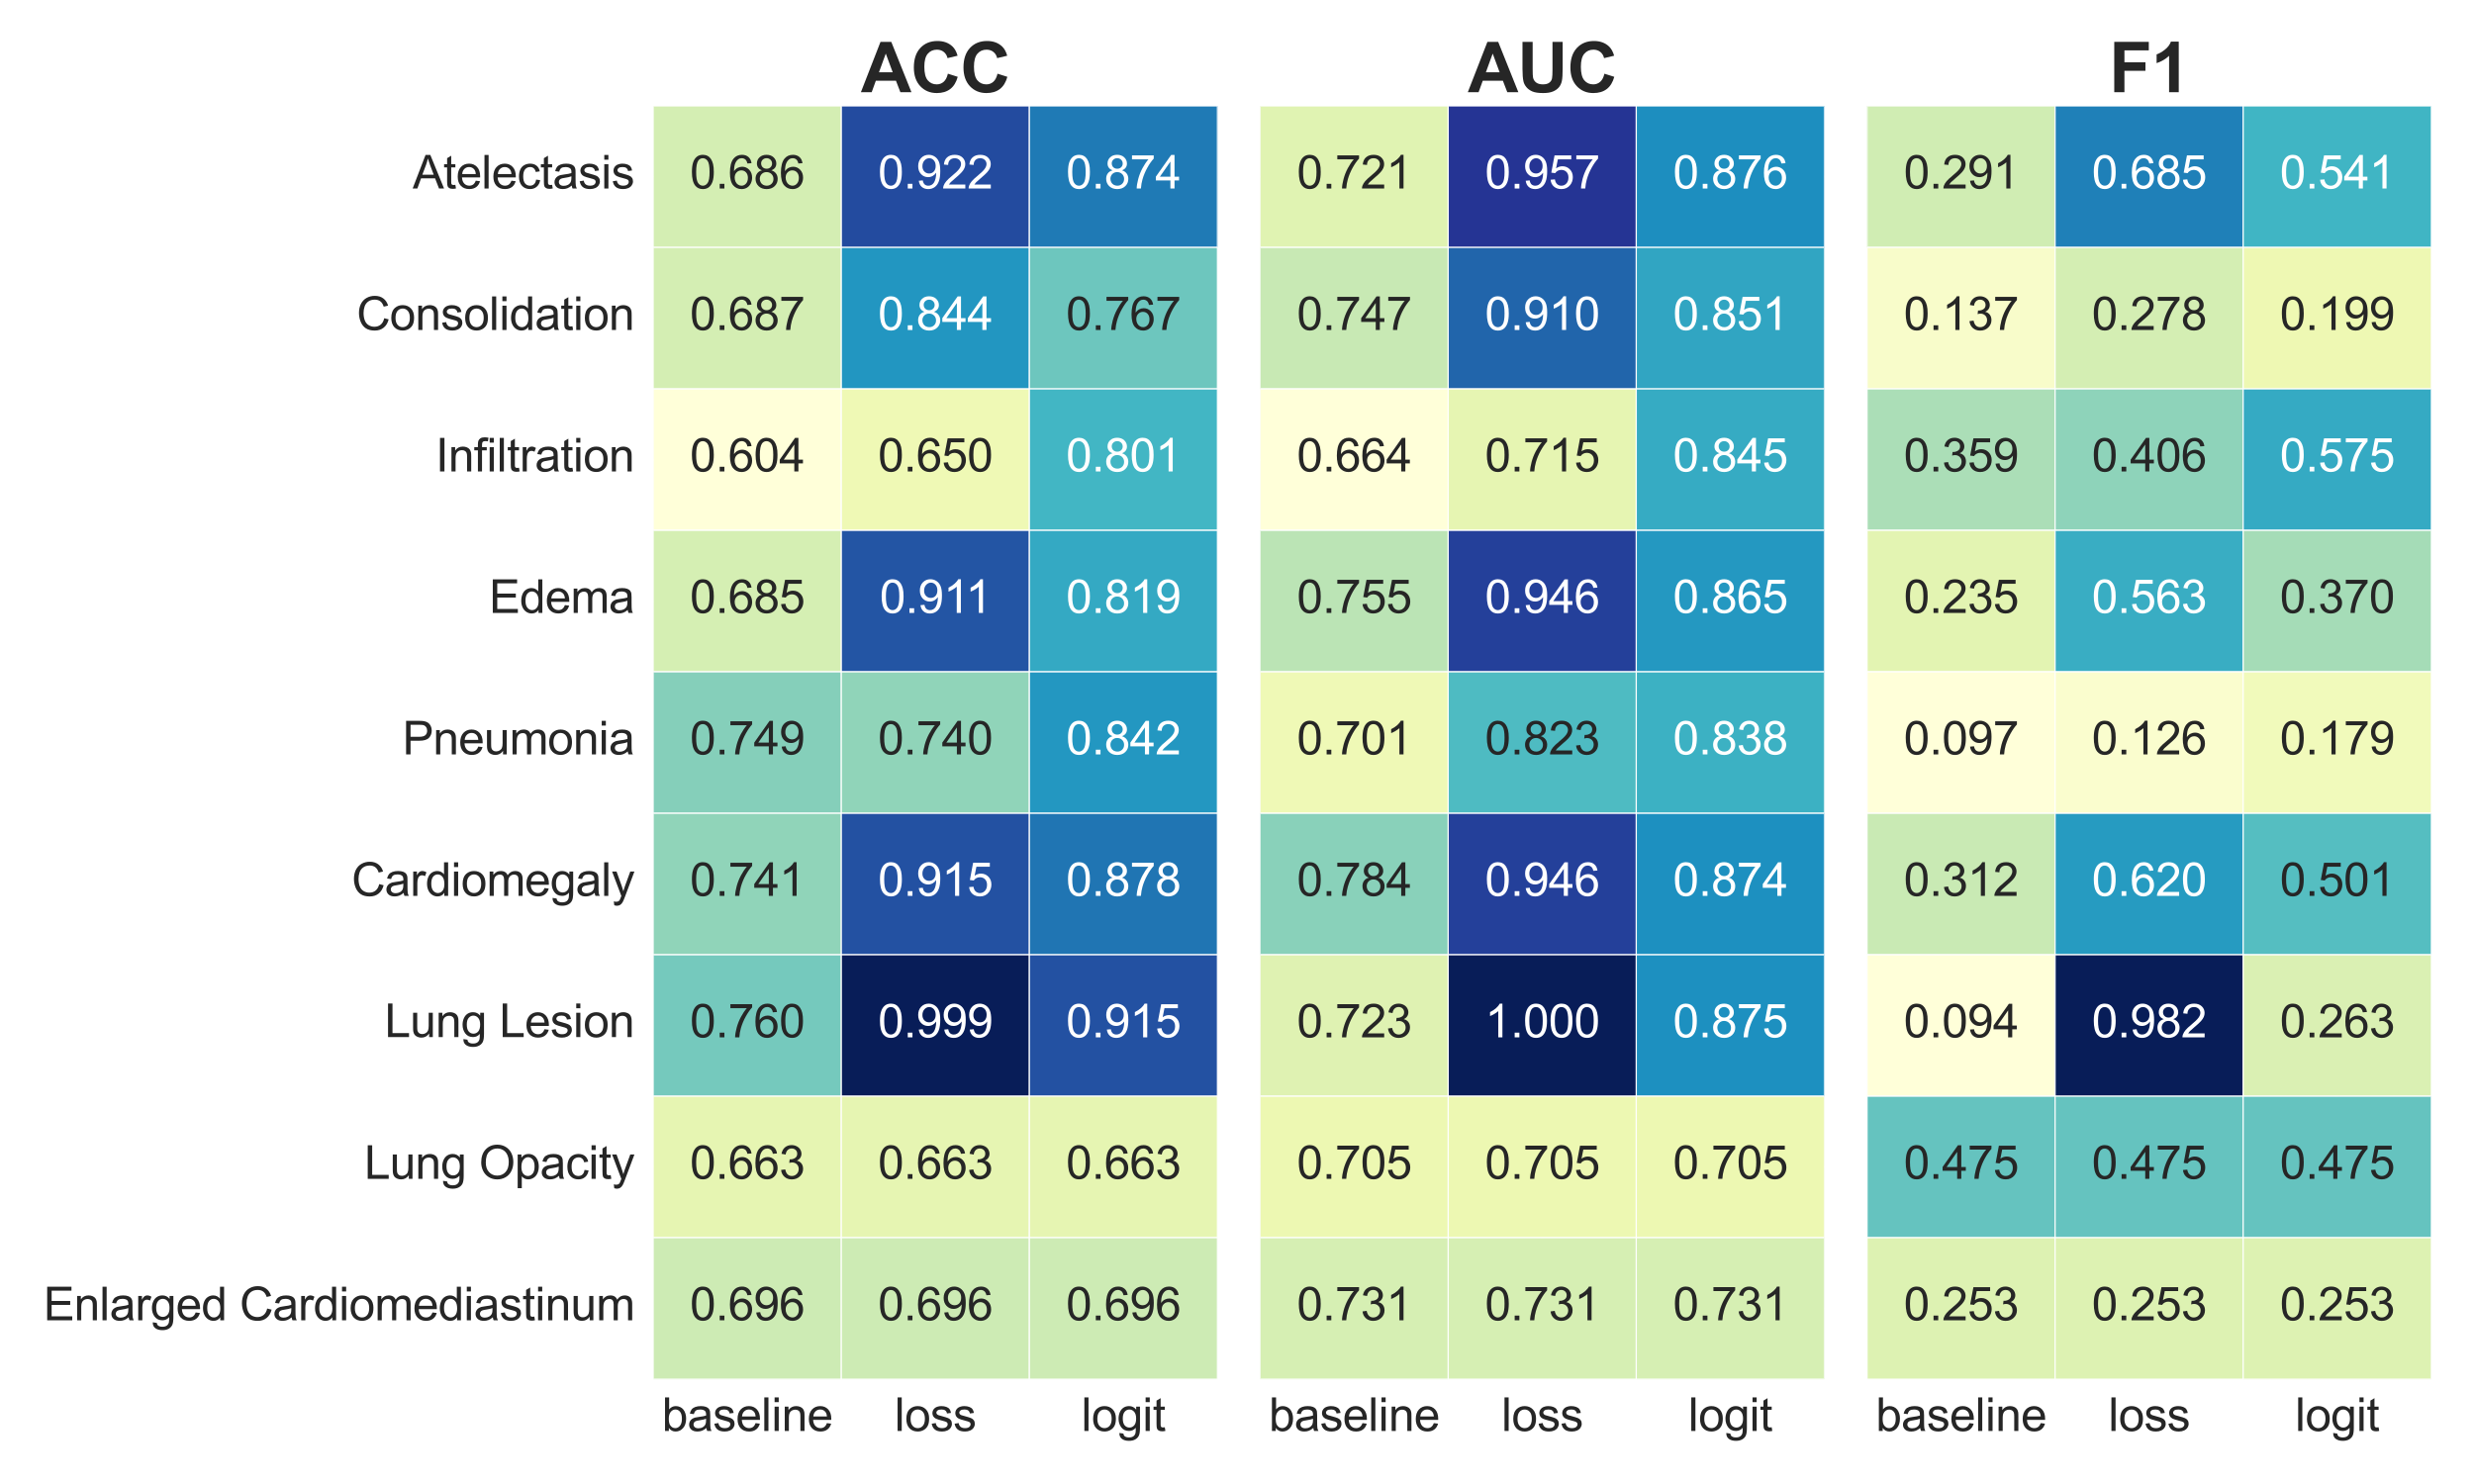 <?xml version="1.0" encoding="utf-8" standalone="no"?>
<!DOCTYPE svg PUBLIC "-//W3C//DTD SVG 1.1//EN"
  "http://www.w3.org/Graphics/SVG/1.1/DTD/svg11.dtd">
<svg xmlns:xlink="http://www.w3.org/1999/xlink" width="1080pt" height="648pt" viewBox="0 0 1080 648" xmlns="http://www.w3.org/2000/svg" version="1.1">
 <defs>
  <style type="text/css">*{stroke-linejoin: round; stroke-linecap: butt}</style>
 </defs>
 <g id="figure_1">
  <g id="patch_1">
   <path d="M 0 648 
L 1080 648 
L 1080 0 
L 0 0 
z
" style="fill: #ffffff"/>
  </g>
  <g id="axes_1">
   <g id="patch_2">
    <path d="M 285.172 602.228 
L 531.453 602.228 
L 531.453 46.262 
L 285.172 46.262 
z
" style="fill: #eaeaf2"/>
   </g>
   <g id="matplotlib.axis_1">
    <g id="xtick_1">
     <g id="line2d_1">
      <path d="M 326.219 602.228 
L 326.219 46.262 
" clip-path="url(#pe4791645e3)" style="fill: none; stroke: #ffffff; stroke-width: 0.8; stroke-linecap: round"/>
     </g>
     <g id="text_1">
      <!-- baseline -->
      <g style="fill: #262626" transform="translate(288.971 624.843) scale(0.2 -0.2)">
       <defs>
        <path id="ArialMT-62" d="M 941 0 
L 419 0 
L 419 4581 
L 981 4581 
L 981 2947 
Q 1338 3394 1891 3394 
Q 2197 3394 2470 3270 
Q 2744 3147 2920 2923 
Q 3097 2700 3197 2384 
Q 3297 2069 3297 1709 
Q 3297 856 2875 390 
Q 2453 -75 1863 -75 
Q 1275 -75 941 416 
L 941 0 
z
M 934 1684 
Q 934 1088 1097 822 
Q 1363 388 1816 388 
Q 2184 388 2453 708 
Q 2722 1028 2722 1663 
Q 2722 2313 2464 2622 
Q 2206 2931 1841 2931 
Q 1472 2931 1203 2611 
Q 934 2291 934 1684 
z
" transform="scale(0.016)"/>
        <path id="ArialMT-61" d="M 2588 409 
Q 2275 144 1986 34 
Q 1697 -75 1366 -75 
Q 819 -75 525 192 
Q 231 459 231 875 
Q 231 1119 342 1320 
Q 453 1522 633 1644 
Q 813 1766 1038 1828 
Q 1203 1872 1538 1913 
Q 2219 1994 2541 2106 
Q 2544 2222 2544 2253 
Q 2544 2597 2384 2738 
Q 2169 2928 1744 2928 
Q 1347 2928 1158 2789 
Q 969 2650 878 2297 
L 328 2372 
Q 403 2725 575 2942 
Q 747 3159 1072 3276 
Q 1397 3394 1825 3394 
Q 2250 3394 2515 3294 
Q 2781 3194 2906 3042 
Q 3031 2891 3081 2659 
Q 3109 2516 3109 2141 
L 3109 1391 
Q 3109 606 3145 398 
Q 3181 191 3288 0 
L 2700 0 
Q 2613 175 2588 409 
z
M 2541 1666 
Q 2234 1541 1622 1453 
Q 1275 1403 1131 1340 
Q 988 1278 909 1158 
Q 831 1038 831 891 
Q 831 666 1001 516 
Q 1172 366 1500 366 
Q 1825 366 2078 508 
Q 2331 650 2450 897 
Q 2541 1088 2541 1459 
L 2541 1666 
z
" transform="scale(0.016)"/>
        <path id="ArialMT-73" d="M 197 991 
L 753 1078 
Q 800 744 1014 566 
Q 1228 388 1613 388 
Q 2000 388 2187 545 
Q 2375 703 2375 916 
Q 2375 1106 2209 1216 
Q 2094 1291 1634 1406 
Q 1016 1563 777 1677 
Q 538 1791 414 1992 
Q 291 2194 291 2438 
Q 291 2659 392 2848 
Q 494 3038 669 3163 
Q 800 3259 1026 3326 
Q 1253 3394 1513 3394 
Q 1903 3394 2198 3281 
Q 2494 3169 2634 2976 
Q 2775 2784 2828 2463 
L 2278 2388 
Q 2241 2644 2061 2787 
Q 1881 2931 1553 2931 
Q 1166 2931 1000 2803 
Q 834 2675 834 2503 
Q 834 2394 903 2306 
Q 972 2216 1119 2156 
Q 1203 2125 1616 2013 
Q 2213 1853 2448 1751 
Q 2684 1650 2818 1456 
Q 2953 1263 2953 975 
Q 2953 694 2789 445 
Q 2625 197 2315 61 
Q 2006 -75 1616 -75 
Q 969 -75 630 194 
Q 291 463 197 991 
z
" transform="scale(0.016)"/>
        <path id="ArialMT-65" d="M 2694 1069 
L 3275 997 
Q 3138 488 2766 206 
Q 2394 -75 1816 -75 
Q 1088 -75 661 373 
Q 234 822 234 1631 
Q 234 2469 665 2931 
Q 1097 3394 1784 3394 
Q 2450 3394 2872 2941 
Q 3294 2488 3294 1666 
Q 3294 1616 3291 1516 
L 816 1516 
Q 847 969 1125 678 
Q 1403 388 1819 388 
Q 2128 388 2347 550 
Q 2566 713 2694 1069 
z
M 847 1978 
L 2700 1978 
Q 2663 2397 2488 2606 
Q 2219 2931 1791 2931 
Q 1403 2931 1139 2672 
Q 875 2413 847 1978 
z
" transform="scale(0.016)"/>
        <path id="ArialMT-6c" d="M 409 0 
L 409 4581 
L 972 4581 
L 972 0 
L 409 0 
z
" transform="scale(0.016)"/>
        <path id="ArialMT-69" d="M 425 3934 
L 425 4581 
L 988 4581 
L 988 3934 
L 425 3934 
z
M 425 0 
L 425 3319 
L 988 3319 
L 988 0 
L 425 0 
z
" transform="scale(0.016)"/>
        <path id="ArialMT-6e" d="M 422 0 
L 422 3319 
L 928 3319 
L 928 2847 
Q 1294 3394 1984 3394 
Q 2284 3394 2536 3286 
Q 2788 3178 2913 3003 
Q 3038 2828 3088 2588 
Q 3119 2431 3119 2041 
L 3119 0 
L 2556 0 
L 2556 2019 
Q 2556 2363 2490 2533 
Q 2425 2703 2258 2804 
Q 2091 2906 1866 2906 
Q 1506 2906 1245 2678 
Q 984 2450 984 1813 
L 984 0 
L 422 0 
z
" transform="scale(0.016)"/>
       </defs>
       <use xlink:href="#ArialMT-62"/>
       <use xlink:href="#ArialMT-61" x="55.615"/>
       <use xlink:href="#ArialMT-73" x="111.23"/>
       <use xlink:href="#ArialMT-65" x="161.23"/>
       <use xlink:href="#ArialMT-6c" x="216.846"/>
       <use xlink:href="#ArialMT-69" x="239.062"/>
       <use xlink:href="#ArialMT-6e" x="261.279"/>
       <use xlink:href="#ArialMT-65" x="316.895"/>
      </g>
     </g>
    </g>
    <g id="xtick_2">
     <g id="line2d_2">
      <path d="M 408.312 602.228 
L 408.312 46.262 
" clip-path="url(#pe4791645e3)" style="fill: none; stroke: #ffffff; stroke-width: 0.8; stroke-linecap: round"/>
     </g>
     <g id="text_2">
      <!-- loss -->
      <g style="fill: #262626" transform="translate(390.53 624.843) scale(0.2 -0.2)">
       <defs>
        <path id="ArialMT-6f" d="M 213 1659 
Q 213 2581 725 3025 
Q 1153 3394 1769 3394 
Q 2453 3394 2887 2945 
Q 3322 2497 3322 1706 
Q 3322 1066 3130 698 
Q 2938 331 2570 128 
Q 2203 -75 1769 -75 
Q 1072 -75 642 372 
Q 213 819 213 1659 
z
M 791 1659 
Q 791 1022 1069 705 
Q 1347 388 1769 388 
Q 2188 388 2466 706 
Q 2744 1025 2744 1678 
Q 2744 2294 2464 2611 
Q 2184 2928 1769 2928 
Q 1347 2928 1069 2612 
Q 791 2297 791 1659 
z
" transform="scale(0.016)"/>
       </defs>
       <use xlink:href="#ArialMT-6c"/>
       <use xlink:href="#ArialMT-6f" x="22.217"/>
       <use xlink:href="#ArialMT-73" x="77.832"/>
       <use xlink:href="#ArialMT-73" x="127.832"/>
      </g>
     </g>
    </g>
    <g id="xtick_3">
     <g id="line2d_3">
      <path d="M 490.406 602.228 
L 490.406 46.262 
" clip-path="url(#pe4791645e3)" style="fill: none; stroke: #ffffff; stroke-width: 0.8; stroke-linecap: round"/>
     </g>
     <g id="text_3">
      <!-- logit -->
      <g style="fill: #262626" transform="translate(472.062 624.843) scale(0.2 -0.2)">
       <defs>
        <path id="ArialMT-67" d="M 319 -275 
L 866 -356 
Q 900 -609 1056 -725 
Q 1266 -881 1628 -881 
Q 2019 -881 2231 -725 
Q 2444 -569 2519 -288 
Q 2563 -116 2559 434 
Q 2191 0 1641 0 
Q 956 0 581 494 
Q 206 988 206 1678 
Q 206 2153 378 2554 
Q 550 2956 876 3175 
Q 1203 3394 1644 3394 
Q 2231 3394 2613 2919 
L 2613 3319 
L 3131 3319 
L 3131 450 
Q 3131 -325 2973 -648 
Q 2816 -972 2473 -1159 
Q 2131 -1347 1631 -1347 
Q 1038 -1347 672 -1080 
Q 306 -813 319 -275 
z
M 784 1719 
Q 784 1066 1043 766 
Q 1303 466 1694 466 
Q 2081 466 2343 764 
Q 2606 1063 2606 1700 
Q 2606 2309 2336 2618 
Q 2066 2928 1684 2928 
Q 1309 2928 1046 2623 
Q 784 2319 784 1719 
z
" transform="scale(0.016)"/>
        <path id="ArialMT-74" d="M 1650 503 
L 1731 6 
Q 1494 -44 1306 -44 
Q 1000 -44 831 53 
Q 663 150 594 308 
Q 525 466 525 972 
L 525 2881 
L 113 2881 
L 113 3319 
L 525 3319 
L 525 4141 
L 1084 4478 
L 1084 3319 
L 1650 3319 
L 1650 2881 
L 1084 2881 
L 1084 941 
Q 1084 700 1114 631 
Q 1144 563 1211 522 
Q 1278 481 1403 481 
Q 1497 481 1650 503 
z
" transform="scale(0.016)"/>
       </defs>
       <use xlink:href="#ArialMT-6c"/>
       <use xlink:href="#ArialMT-6f" x="22.217"/>
       <use xlink:href="#ArialMT-67" x="77.832"/>
       <use xlink:href="#ArialMT-69" x="133.447"/>
       <use xlink:href="#ArialMT-74" x="155.664"/>
      </g>
     </g>
    </g>
   </g>
   <g id="matplotlib.axis_2">
    <g id="ytick_1">
     <g id="line2d_4">
      <path d="M 285.172 77.149 
L 531.453 77.149 
" clip-path="url(#pe4791645e3)" style="fill: none; stroke: #ffffff; stroke-width: 0.8; stroke-linecap: round"/>
     </g>
     <g id="text_4">
      <!-- Atelectasis -->
      <g style="fill: #262626" transform="translate(180.166 82.32) scale(0.2 -0.2)">
       <defs>
        <path id="ArialMT-41" d="M -9 0 
L 1750 4581 
L 2403 4581 
L 4278 0 
L 3588 0 
L 3053 1388 
L 1138 1388 
L 634 0 
L -9 0 
z
M 1313 1881 
L 2866 1881 
L 2388 3150 
Q 2169 3728 2063 4100 
Q 1975 3659 1816 3225 
L 1313 1881 
z
" transform="scale(0.016)"/>
        <path id="ArialMT-63" d="M 2588 1216 
L 3141 1144 
Q 3050 572 2676 248 
Q 2303 -75 1759 -75 
Q 1078 -75 664 370 
Q 250 816 250 1647 
Q 250 2184 428 2587 
Q 606 2991 970 3192 
Q 1334 3394 1763 3394 
Q 2303 3394 2647 3120 
Q 2991 2847 3088 2344 
L 2541 2259 
Q 2463 2594 2264 2762 
Q 2066 2931 1784 2931 
Q 1359 2931 1093 2626 
Q 828 2322 828 1663 
Q 828 994 1084 691 
Q 1341 388 1753 388 
Q 2084 388 2306 591 
Q 2528 794 2588 1216 
z
" transform="scale(0.016)"/>
       </defs>
       <use xlink:href="#ArialMT-41"/>
       <use xlink:href="#ArialMT-74" x="66.699"/>
       <use xlink:href="#ArialMT-65" x="94.482"/>
       <use xlink:href="#ArialMT-6c" x="150.098"/>
       <use xlink:href="#ArialMT-65" x="172.314"/>
       <use xlink:href="#ArialMT-63" x="227.93"/>
       <use xlink:href="#ArialMT-74" x="277.93"/>
       <use xlink:href="#ArialMT-61" x="305.713"/>
       <use xlink:href="#ArialMT-73" x="361.328"/>
       <use xlink:href="#ArialMT-69" x="411.328"/>
       <use xlink:href="#ArialMT-73" x="433.545"/>
      </g>
     </g>
    </g>
    <g id="ytick_2">
     <g id="line2d_5">
      <path d="M 285.172 138.923 
L 531.453 138.923 
" clip-path="url(#pe4791645e3)" style="fill: none; stroke: #ffffff; stroke-width: 0.8; stroke-linecap: round"/>
     </g>
     <g id="text_5">
      <!-- Consolidation -->
      <g style="fill: #262626" transform="translate(155.688 144.094) scale(0.2 -0.2)">
       <defs>
        <path id="ArialMT-43" d="M 3763 1606 
L 4369 1453 
Q 4178 706 3683 314 
Q 3188 -78 2472 -78 
Q 1731 -78 1267 223 
Q 803 525 561 1097 
Q 319 1669 319 2325 
Q 319 3041 592 3573 
Q 866 4106 1370 4382 
Q 1875 4659 2481 4659 
Q 3169 4659 3637 4309 
Q 4106 3959 4291 3325 
L 3694 3184 
Q 3534 3684 3231 3912 
Q 2928 4141 2469 4141 
Q 1941 4141 1586 3887 
Q 1231 3634 1087 3207 
Q 944 2781 944 2328 
Q 944 1744 1114 1308 
Q 1284 872 1643 656 
Q 2003 441 2422 441 
Q 2931 441 3284 734 
Q 3638 1028 3763 1606 
z
" transform="scale(0.016)"/>
        <path id="ArialMT-64" d="M 2575 0 
L 2575 419 
Q 2259 -75 1647 -75 
Q 1250 -75 917 144 
Q 584 363 401 755 
Q 219 1147 219 1656 
Q 219 2153 384 2558 
Q 550 2963 881 3178 
Q 1213 3394 1622 3394 
Q 1922 3394 2156 3267 
Q 2391 3141 2538 2938 
L 2538 4581 
L 3097 4581 
L 3097 0 
L 2575 0 
z
M 797 1656 
Q 797 1019 1065 703 
Q 1334 388 1700 388 
Q 2069 388 2326 689 
Q 2584 991 2584 1609 
Q 2584 2291 2321 2609 
Q 2059 2928 1675 2928 
Q 1300 2928 1048 2622 
Q 797 2316 797 1656 
z
" transform="scale(0.016)"/>
       </defs>
       <use xlink:href="#ArialMT-43"/>
       <use xlink:href="#ArialMT-6f" x="72.217"/>
       <use xlink:href="#ArialMT-6e" x="127.832"/>
       <use xlink:href="#ArialMT-73" x="183.447"/>
       <use xlink:href="#ArialMT-6f" x="233.447"/>
       <use xlink:href="#ArialMT-6c" x="289.062"/>
       <use xlink:href="#ArialMT-69" x="311.279"/>
       <use xlink:href="#ArialMT-64" x="333.496"/>
       <use xlink:href="#ArialMT-61" x="389.111"/>
       <use xlink:href="#ArialMT-74" x="444.727"/>
       <use xlink:href="#ArialMT-69" x="472.51"/>
       <use xlink:href="#ArialMT-6f" x="494.727"/>
       <use xlink:href="#ArialMT-6e" x="550.342"/>
      </g>
     </g>
    </g>
    <g id="ytick_3">
     <g id="line2d_6">
      <path d="M 285.172 200.697 
L 531.453 200.697 
" clip-path="url(#pe4791645e3)" style="fill: none; stroke: #ffffff; stroke-width: 0.8; stroke-linecap: round"/>
     </g>
     <g id="text_6">
      <!-- Infiltration -->
      <g style="fill: #262626" transform="translate(190.169 205.867) scale(0.2 -0.2)">
       <defs>
        <path id="ArialMT-49" d="M 597 0 
L 597 4581 
L 1203 4581 
L 1203 0 
L 597 0 
z
" transform="scale(0.016)"/>
        <path id="ArialMT-66" d="M 556 0 
L 556 2881 
L 59 2881 
L 59 3319 
L 556 3319 
L 556 3672 
Q 556 4006 616 4169 
Q 697 4388 901 4523 
Q 1106 4659 1475 4659 
Q 1713 4659 2000 4603 
L 1916 4113 
Q 1741 4144 1584 4144 
Q 1328 4144 1222 4034 
Q 1116 3925 1116 3625 
L 1116 3319 
L 1763 3319 
L 1763 2881 
L 1116 2881 
L 1116 0 
L 556 0 
z
" transform="scale(0.016)"/>
        <path id="ArialMT-72" d="M 416 0 
L 416 3319 
L 922 3319 
L 922 2816 
Q 1116 3169 1280 3281 
Q 1444 3394 1641 3394 
Q 1925 3394 2219 3213 
L 2025 2691 
Q 1819 2813 1613 2813 
Q 1428 2813 1281 2702 
Q 1134 2591 1072 2394 
Q 978 2094 978 1738 
L 978 0 
L 416 0 
z
" transform="scale(0.016)"/>
       </defs>
       <use xlink:href="#ArialMT-49"/>
       <use xlink:href="#ArialMT-6e" x="27.783"/>
       <use xlink:href="#ArialMT-66" x="83.398"/>
       <use xlink:href="#ArialMT-69" x="111.182"/>
       <use xlink:href="#ArialMT-6c" x="133.398"/>
       <use xlink:href="#ArialMT-74" x="155.615"/>
       <use xlink:href="#ArialMT-72" x="183.398"/>
       <use xlink:href="#ArialMT-61" x="216.699"/>
       <use xlink:href="#ArialMT-74" x="272.314"/>
       <use xlink:href="#ArialMT-69" x="300.098"/>
       <use xlink:href="#ArialMT-6f" x="322.314"/>
       <use xlink:href="#ArialMT-6e" x="377.93"/>
      </g>
     </g>
    </g>
    <g id="ytick_4">
     <g id="line2d_7">
      <path d="M 285.172 262.471 
L 531.453 262.471 
" clip-path="url(#pe4791645e3)" style="fill: none; stroke: #ffffff; stroke-width: 0.8; stroke-linecap: round"/>
     </g>
     <g id="text_7">
      <!-- Edema -->
      <g style="fill: #262626" transform="translate(213.507 267.641) scale(0.2 -0.2)">
       <defs>
        <path id="ArialMT-45" d="M 506 0 
L 506 4581 
L 3819 4581 
L 3819 4041 
L 1113 4041 
L 1113 2638 
L 3647 2638 
L 3647 2100 
L 1113 2100 
L 1113 541 
L 3925 541 
L 3925 0 
L 506 0 
z
" transform="scale(0.016)"/>
        <path id="ArialMT-6d" d="M 422 0 
L 422 3319 
L 925 3319 
L 925 2853 
Q 1081 3097 1340 3245 
Q 1600 3394 1931 3394 
Q 2300 3394 2536 3241 
Q 2772 3088 2869 2813 
Q 3263 3394 3894 3394 
Q 4388 3394 4653 3120 
Q 4919 2847 4919 2278 
L 4919 0 
L 4359 0 
L 4359 2091 
Q 4359 2428 4304 2576 
Q 4250 2725 4106 2815 
Q 3963 2906 3769 2906 
Q 3419 2906 3187 2673 
Q 2956 2441 2956 1928 
L 2956 0 
L 2394 0 
L 2394 2156 
Q 2394 2531 2256 2718 
Q 2119 2906 1806 2906 
Q 1569 2906 1367 2781 
Q 1166 2656 1075 2415 
Q 984 2175 984 1722 
L 984 0 
L 422 0 
z
" transform="scale(0.016)"/>
       </defs>
       <use xlink:href="#ArialMT-45"/>
       <use xlink:href="#ArialMT-64" x="66.699"/>
       <use xlink:href="#ArialMT-65" x="122.314"/>
       <use xlink:href="#ArialMT-6d" x="177.93"/>
       <use xlink:href="#ArialMT-61" x="261.23"/>
      </g>
     </g>
    </g>
    <g id="ytick_5">
     <g id="line2d_8">
      <path d="M 285.172 324.245 
L 531.453 324.245 
" clip-path="url(#pe4791645e3)" style="fill: none; stroke: #ffffff; stroke-width: 0.8; stroke-linecap: round"/>
     </g>
     <g id="text_8">
      <!-- Pneumonia -->
      <g style="fill: #262626" transform="translate(175.697 329.415) scale(0.2 -0.2)">
       <defs>
        <path id="ArialMT-50" d="M 494 0 
L 494 4581 
L 2222 4581 
Q 2678 4581 2919 4538 
Q 3256 4481 3484 4323 
Q 3713 4166 3852 3881 
Q 3991 3597 3991 3256 
Q 3991 2672 3619 2267 
Q 3247 1863 2275 1863 
L 1100 1863 
L 1100 0 
L 494 0 
z
M 1100 2403 
L 2284 2403 
Q 2872 2403 3119 2622 
Q 3366 2841 3366 3238 
Q 3366 3525 3220 3729 
Q 3075 3934 2838 4000 
Q 2684 4041 2272 4041 
L 1100 4041 
L 1100 2403 
z
" transform="scale(0.016)"/>
        <path id="ArialMT-75" d="M 2597 0 
L 2597 488 
Q 2209 -75 1544 -75 
Q 1250 -75 995 37 
Q 741 150 617 320 
Q 494 491 444 738 
Q 409 903 409 1263 
L 409 3319 
L 972 3319 
L 972 1478 
Q 972 1038 1006 884 
Q 1059 663 1231 536 
Q 1403 409 1656 409 
Q 1909 409 2131 539 
Q 2353 669 2445 892 
Q 2538 1116 2538 1541 
L 2538 3319 
L 3100 3319 
L 3100 0 
L 2597 0 
z
" transform="scale(0.016)"/>
       </defs>
       <use xlink:href="#ArialMT-50"/>
       <use xlink:href="#ArialMT-6e" x="66.699"/>
       <use xlink:href="#ArialMT-65" x="122.314"/>
       <use xlink:href="#ArialMT-75" x="177.93"/>
       <use xlink:href="#ArialMT-6d" x="233.545"/>
       <use xlink:href="#ArialMT-6f" x="316.846"/>
       <use xlink:href="#ArialMT-6e" x="372.461"/>
       <use xlink:href="#ArialMT-69" x="428.076"/>
       <use xlink:href="#ArialMT-61" x="450.293"/>
      </g>
     </g>
    </g>
    <g id="ytick_6">
     <g id="line2d_9">
      <path d="M 285.172 386.019 
L 531.453 386.019 
" clip-path="url(#pe4791645e3)" style="fill: none; stroke: #ffffff; stroke-width: 0.8; stroke-linecap: round"/>
     </g>
     <g id="text_9">
      <!-- Cardiomegaly -->
      <g style="fill: #262626" transform="translate(153.491 391.194) scale(0.2 -0.2)">
       <defs>
        <path id="ArialMT-79" d="M 397 -1278 
L 334 -750 
Q 519 -800 656 -800 
Q 844 -800 956 -737 
Q 1069 -675 1141 -563 
Q 1194 -478 1313 -144 
Q 1328 -97 1363 -6 
L 103 3319 
L 709 3319 
L 1400 1397 
Q 1534 1031 1641 628 
Q 1738 1016 1872 1384 
L 2581 3319 
L 3144 3319 
L 1881 -56 
Q 1678 -603 1566 -809 
Q 1416 -1088 1222 -1217 
Q 1028 -1347 759 -1347 
Q 597 -1347 397 -1278 
z
" transform="scale(0.016)"/>
       </defs>
       <use xlink:href="#ArialMT-43"/>
       <use xlink:href="#ArialMT-61" x="72.217"/>
       <use xlink:href="#ArialMT-72" x="127.832"/>
       <use xlink:href="#ArialMT-64" x="161.133"/>
       <use xlink:href="#ArialMT-69" x="216.748"/>
       <use xlink:href="#ArialMT-6f" x="238.965"/>
       <use xlink:href="#ArialMT-6d" x="294.58"/>
       <use xlink:href="#ArialMT-65" x="377.881"/>
       <use xlink:href="#ArialMT-67" x="433.496"/>
       <use xlink:href="#ArialMT-61" x="489.111"/>
       <use xlink:href="#ArialMT-6c" x="544.727"/>
       <use xlink:href="#ArialMT-79" x="566.943"/>
      </g>
     </g>
    </g>
    <g id="ytick_7">
     <g id="line2d_10">
      <path d="M 285.172 447.793 
L 531.453 447.793 
" clip-path="url(#pe4791645e3)" style="fill: none; stroke: #ffffff; stroke-width: 0.8; stroke-linecap: round"/>
     </g>
     <g id="text_10">
      <!-- Lung Lesion -->
      <g style="fill: #262626" transform="translate(167.897 452.846) scale(0.2 -0.2)">
       <defs>
        <path id="ArialMT-4c" d="M 469 0 
L 469 4581 
L 1075 4581 
L 1075 541 
L 3331 541 
L 3331 0 
L 469 0 
z
" transform="scale(0.016)"/>
        <path id="ArialMT-20" transform="scale(0.016)"/>
       </defs>
       <use xlink:href="#ArialMT-4c"/>
       <use xlink:href="#ArialMT-75" x="55.615"/>
       <use xlink:href="#ArialMT-6e" x="111.23"/>
       <use xlink:href="#ArialMT-67" x="166.846"/>
       <use xlink:href="#ArialMT-20" x="222.461"/>
       <use xlink:href="#ArialMT-4c" x="250.244"/>
       <use xlink:href="#ArialMT-65" x="305.859"/>
       <use xlink:href="#ArialMT-73" x="361.475"/>
       <use xlink:href="#ArialMT-69" x="411.475"/>
       <use xlink:href="#ArialMT-6f" x="433.691"/>
       <use xlink:href="#ArialMT-6e" x="489.307"/>
      </g>
     </g>
    </g>
    <g id="ytick_8">
     <g id="line2d_11">
      <path d="M 285.172 509.567 
L 531.453 509.567 
" clip-path="url(#pe4791645e3)" style="fill: none; stroke: #ffffff; stroke-width: 0.8; stroke-linecap: round"/>
     </g>
     <g id="text_11">
      <!-- Lung Opacity -->
      <g style="fill: #262626" transform="translate(159.029 514.748) scale(0.2 -0.2)">
       <defs>
        <path id="ArialMT-4f" d="M 309 2231 
Q 309 3372 921 4017 
Q 1534 4663 2503 4663 
Q 3138 4663 3647 4359 
Q 4156 4056 4423 3514 
Q 4691 2972 4691 2284 
Q 4691 1588 4409 1038 
Q 4128 488 3612 205 
Q 3097 -78 2500 -78 
Q 1853 -78 1343 234 
Q 834 547 571 1087 
Q 309 1628 309 2231 
z
M 934 2222 
Q 934 1394 1379 917 
Q 1825 441 2497 441 
Q 3181 441 3623 922 
Q 4066 1403 4066 2288 
Q 4066 2847 3877 3264 
Q 3688 3681 3323 3911 
Q 2959 4141 2506 4141 
Q 1863 4141 1398 3698 
Q 934 3256 934 2222 
z
" transform="scale(0.016)"/>
        <path id="ArialMT-70" d="M 422 -1272 
L 422 3319 
L 934 3319 
L 934 2888 
Q 1116 3141 1344 3267 
Q 1572 3394 1897 3394 
Q 2322 3394 2647 3175 
Q 2972 2956 3137 2557 
Q 3303 2159 3303 1684 
Q 3303 1175 3120 767 
Q 2938 359 2589 142 
Q 2241 -75 1856 -75 
Q 1575 -75 1351 44 
Q 1128 163 984 344 
L 984 -1272 
L 422 -1272 
z
M 931 1641 
Q 931 1000 1190 694 
Q 1450 388 1819 388 
Q 2194 388 2461 705 
Q 2728 1022 2728 1688 
Q 2728 2322 2467 2637 
Q 2206 2953 1844 2953 
Q 1484 2953 1207 2617 
Q 931 2281 931 1641 
z
" transform="scale(0.016)"/>
       </defs>
       <use xlink:href="#ArialMT-4c"/>
       <use xlink:href="#ArialMT-75" x="55.615"/>
       <use xlink:href="#ArialMT-6e" x="111.23"/>
       <use xlink:href="#ArialMT-67" x="166.846"/>
       <use xlink:href="#ArialMT-20" x="222.461"/>
       <use xlink:href="#ArialMT-4f" x="250.244"/>
       <use xlink:href="#ArialMT-70" x="328.027"/>
       <use xlink:href="#ArialMT-61" x="383.643"/>
       <use xlink:href="#ArialMT-63" x="439.258"/>
       <use xlink:href="#ArialMT-69" x="489.258"/>
       <use xlink:href="#ArialMT-74" x="511.475"/>
       <use xlink:href="#ArialMT-79" x="539.258"/>
      </g>
     </g>
    </g>
    <g id="ytick_9">
     <g id="line2d_12">
      <path d="M 285.172 571.341 
L 531.453 571.341 
" clip-path="url(#pe4791645e3)" style="fill: none; stroke: #ffffff; stroke-width: 0.8; stroke-linecap: round"/>
     </g>
     <g id="text_12">
      <!-- Enlarged Cardiomediastinum -->
      <g style="fill: #262626" transform="translate(18.979 576.516) scale(0.2 -0.2)">
       <use xlink:href="#ArialMT-45"/>
       <use xlink:href="#ArialMT-6e" x="66.699"/>
       <use xlink:href="#ArialMT-6c" x="122.314"/>
       <use xlink:href="#ArialMT-61" x="144.531"/>
       <use xlink:href="#ArialMT-72" x="200.146"/>
       <use xlink:href="#ArialMT-67" x="233.447"/>
       <use xlink:href="#ArialMT-65" x="289.062"/>
       <use xlink:href="#ArialMT-64" x="344.678"/>
       <use xlink:href="#ArialMT-20" x="400.293"/>
       <use xlink:href="#ArialMT-43" x="428.076"/>
       <use xlink:href="#ArialMT-61" x="500.293"/>
       <use xlink:href="#ArialMT-72" x="555.908"/>
       <use xlink:href="#ArialMT-64" x="589.209"/>
       <use xlink:href="#ArialMT-69" x="644.824"/>
       <use xlink:href="#ArialMT-6f" x="667.041"/>
       <use xlink:href="#ArialMT-6d" x="722.656"/>
       <use xlink:href="#ArialMT-65" x="805.957"/>
       <use xlink:href="#ArialMT-64" x="861.572"/>
       <use xlink:href="#ArialMT-69" x="917.188"/>
       <use xlink:href="#ArialMT-61" x="939.404"/>
       <use xlink:href="#ArialMT-73" x="995.02"/>
       <use xlink:href="#ArialMT-74" x="1045.02"/>
       <use xlink:href="#ArialMT-69" x="1072.803"/>
       <use xlink:href="#ArialMT-6e" x="1095.02"/>
       <use xlink:href="#ArialMT-75" x="1150.635"/>
       <use xlink:href="#ArialMT-6d" x="1206.25"/>
      </g>
     </g>
    </g>
   </g>
   <g id="QuadMesh_1">
    <path d="M 285.172 46.262 
L 367.266 46.262 
L 367.266 108.036 
L 285.172 108.036 
L 285.172 46.262 
" clip-path="url(#pe4791645e3)" style="fill: #d4eeb3; stroke: #ffffff; stroke-width: 0.5"/>
    <path d="M 367.266 46.262 
L 449.359 46.262 
L 449.359 108.036 
L 367.266 108.036 
L 367.266 46.262 
" clip-path="url(#pe4791645e3)" style="fill: #234b9f; stroke: #ffffff; stroke-width: 0.5"/>
    <path d="M 449.359 46.262 
L 531.453 46.262 
L 531.453 108.036 
L 449.359 108.036 
L 449.359 46.262 
" clip-path="url(#pe4791645e3)" style="fill: #1f7ab5; stroke: #ffffff; stroke-width: 0.5"/>
    <path d="M 285.172 108.036 
L 367.266 108.036 
L 367.266 169.81 
L 285.172 169.81 
L 285.172 108.036 
" clip-path="url(#pe4791645e3)" style="fill: #d4eeb3; stroke: #ffffff; stroke-width: 0.5"/>
    <path d="M 367.266 108.036 
L 449.359 108.036 
L 449.359 169.81 
L 367.266 169.81 
L 367.266 108.036 
" clip-path="url(#pe4791645e3)" style="fill: #2296c1; stroke: #ffffff; stroke-width: 0.5"/>
    <path d="M 449.359 108.036 
L 531.453 108.036 
L 531.453 169.81 
L 449.359 169.81 
L 449.359 108.036 
" clip-path="url(#pe4791645e3)" style="fill: #6dc6be; stroke: #ffffff; stroke-width: 0.5"/>
    <path d="M 285.172 169.81 
L 367.266 169.81 
L 367.266 231.584 
L 285.172 231.584 
L 285.172 169.81 
" clip-path="url(#pe4791645e3)" style="fill: #ffffd9; stroke: #ffffff; stroke-width: 0.5"/>
    <path d="M 367.266 169.81 
L 449.359 169.81 
L 449.359 231.584 
L 367.266 231.584 
L 367.266 169.81 
" clip-path="url(#pe4791645e3)" style="fill: #eff9b5; stroke: #ffffff; stroke-width: 0.5"/>
    <path d="M 449.359 169.81 
L 531.453 169.81 
L 531.453 231.584 
L 449.359 231.584 
L 449.359 169.81 
" clip-path="url(#pe4791645e3)" style="fill: #42b6c4; stroke: #ffffff; stroke-width: 0.5"/>
    <path d="M 285.172 231.584 
L 367.266 231.584 
L 367.266 293.358 
L 285.172 293.358 
L 285.172 231.584 
" clip-path="url(#pe4791645e3)" style="fill: #d5efb3; stroke: #ffffff; stroke-width: 0.5"/>
    <path d="M 367.266 231.584 
L 449.359 231.584 
L 449.359 293.358 
L 367.266 293.358 
L 367.266 231.584 
" clip-path="url(#pe4791645e3)" style="fill: #2355a4; stroke: #ffffff; stroke-width: 0.5"/>
    <path d="M 449.359 231.584 
L 531.453 231.584 
L 531.453 293.358 
L 449.359 293.358 
L 449.359 231.584 
" clip-path="url(#pe4791645e3)" style="fill: #34a9c3; stroke: #ffffff; stroke-width: 0.5"/>
    <path d="M 285.172 293.358 
L 367.266 293.358 
L 367.266 355.132 
L 285.172 355.132 
L 285.172 293.358 
" clip-path="url(#pe4791645e3)" style="fill: #85cfba; stroke: #ffffff; stroke-width: 0.5"/>
    <path d="M 367.266 293.358 
L 449.359 293.358 
L 449.359 355.132 
L 367.266 355.132 
L 367.266 293.358 
" clip-path="url(#pe4791645e3)" style="fill: #90d4b9; stroke: #ffffff; stroke-width: 0.5"/>
    <path d="M 449.359 293.358 
L 531.453 293.358 
L 531.453 355.132 
L 449.359 355.132 
L 449.359 293.358 
" clip-path="url(#pe4791645e3)" style="fill: #2397c1; stroke: #ffffff; stroke-width: 0.5"/>
    <path d="M 285.172 355.132 
L 367.266 355.132 
L 367.266 416.906 
L 285.172 416.906 
L 285.172 355.132 
" clip-path="url(#pe4791645e3)" style="fill: #90d4b9; stroke: #ffffff; stroke-width: 0.5"/>
    <path d="M 367.266 355.132 
L 449.359 355.132 
L 449.359 416.906 
L 367.266 416.906 
L 367.266 355.132 
" clip-path="url(#pe4791645e3)" style="fill: #2351a2; stroke: #ffffff; stroke-width: 0.5"/>
    <path d="M 449.359 355.132 
L 531.453 355.132 
L 531.453 416.906 
L 449.359 416.906 
L 449.359 355.132 
" clip-path="url(#pe4791645e3)" style="fill: #2075b3; stroke: #ffffff; stroke-width: 0.5"/>
    <path d="M 285.172 416.906 
L 367.266 416.906 
L 367.266 478.68 
L 285.172 478.68 
L 285.172 416.906 
" clip-path="url(#pe4791645e3)" style="fill: #75c9bd; stroke: #ffffff; stroke-width: 0.5"/>
    <path d="M 367.266 416.906 
L 449.359 416.906 
L 449.359 478.68 
L 367.266 478.68 
L 367.266 416.906 
" clip-path="url(#pe4791645e3)" style="fill: #081d58; stroke: #ffffff; stroke-width: 0.5"/>
    <path d="M 449.359 416.906 
L 531.453 416.906 
L 531.453 478.68 
L 449.359 478.68 
L 449.359 416.906 
" clip-path="url(#pe4791645e3)" style="fill: #2351a2; stroke: #ffffff; stroke-width: 0.5"/>
    <path d="M 285.172 478.68 
L 367.266 478.68 
L 367.266 540.454 
L 285.172 540.454 
L 285.172 478.68 
" clip-path="url(#pe4791645e3)" style="fill: #e6f5b2; stroke: #ffffff; stroke-width: 0.5"/>
    <path d="M 367.266 478.68 
L 449.359 478.68 
L 449.359 540.454 
L 367.266 540.454 
L 367.266 478.68 
" clip-path="url(#pe4791645e3)" style="fill: #e6f5b2; stroke: #ffffff; stroke-width: 0.5"/>
    <path d="M 449.359 478.68 
L 531.453 478.68 
L 531.453 540.454 
L 449.359 540.454 
L 449.359 478.68 
" clip-path="url(#pe4791645e3)" style="fill: #e6f5b2; stroke: #ffffff; stroke-width: 0.5"/>
    <path d="M 285.172 540.454 
L 367.266 540.454 
L 367.266 602.228 
L 285.172 602.228 
L 285.172 540.454 
" clip-path="url(#pe4791645e3)" style="fill: #cdebb4; stroke: #ffffff; stroke-width: 0.5"/>
    <path d="M 367.266 540.454 
L 449.359 540.454 
L 449.359 602.228 
L 367.266 602.228 
L 367.266 540.454 
" clip-path="url(#pe4791645e3)" style="fill: #cdebb4; stroke: #ffffff; stroke-width: 0.5"/>
    <path d="M 449.359 540.454 
L 531.453 540.454 
L 531.453 602.228 
L 449.359 602.228 
L 449.359 540.454 
" clip-path="url(#pe4791645e3)" style="fill: #cdebb4; stroke: #ffffff; stroke-width: 0.5"/>
   </g>
   <g id="text_13">
    <!-- 0.686 -->
    <g style="fill: #262626" transform="translate(301.197 82.32) scale(0.2 -0.2)">
     <defs>
      <path id="ArialMT-30" d="M 266 2259 
Q 266 3072 433 3567 
Q 600 4063 929 4331 
Q 1259 4600 1759 4600 
Q 2128 4600 2406 4451 
Q 2684 4303 2865 4023 
Q 3047 3744 3150 3342 
Q 3253 2941 3253 2259 
Q 3253 1453 3087 958 
Q 2922 463 2592 192 
Q 2263 -78 1759 -78 
Q 1097 -78 719 397 
Q 266 969 266 2259 
z
M 844 2259 
Q 844 1131 1108 757 
Q 1372 384 1759 384 
Q 2147 384 2411 759 
Q 2675 1134 2675 2259 
Q 2675 3391 2411 3762 
Q 2147 4134 1753 4134 
Q 1366 4134 1134 3806 
Q 844 3388 844 2259 
z
" transform="scale(0.016)"/>
      <path id="ArialMT-2e" d="M 581 0 
L 581 641 
L 1222 641 
L 1222 0 
L 581 0 
z
" transform="scale(0.016)"/>
      <path id="ArialMT-36" d="M 3184 3459 
L 2625 3416 
Q 2550 3747 2413 3897 
Q 2184 4138 1850 4138 
Q 1581 4138 1378 3988 
Q 1113 3794 959 3422 
Q 806 3050 800 2363 
Q 1003 2672 1297 2822 
Q 1591 2972 1913 2972 
Q 2475 2972 2870 2558 
Q 3266 2144 3266 1488 
Q 3266 1056 3080 686 
Q 2894 316 2569 119 
Q 2244 -78 1831 -78 
Q 1128 -78 684 439 
Q 241 956 241 2144 
Q 241 3472 731 4075 
Q 1159 4600 1884 4600 
Q 2425 4600 2770 4297 
Q 3116 3994 3184 3459 
z
M 888 1484 
Q 888 1194 1011 928 
Q 1134 663 1356 523 
Q 1578 384 1822 384 
Q 2178 384 2434 671 
Q 2691 959 2691 1453 
Q 2691 1928 2437 2201 
Q 2184 2475 1800 2475 
Q 1419 2475 1153 2201 
Q 888 1928 888 1484 
z
" transform="scale(0.016)"/>
      <path id="ArialMT-38" d="M 1131 2484 
Q 781 2613 612 2850 
Q 444 3088 444 3419 
Q 444 3919 803 4259 
Q 1163 4600 1759 4600 
Q 2359 4600 2725 4251 
Q 3091 3903 3091 3403 
Q 3091 3084 2923 2848 
Q 2756 2613 2416 2484 
Q 2838 2347 3058 2040 
Q 3278 1734 3278 1309 
Q 3278 722 2862 322 
Q 2447 -78 1769 -78 
Q 1091 -78 675 323 
Q 259 725 259 1325 
Q 259 1772 486 2073 
Q 713 2375 1131 2484 
z
M 1019 3438 
Q 1019 3113 1228 2906 
Q 1438 2700 1772 2700 
Q 2097 2700 2305 2904 
Q 2513 3109 2513 3406 
Q 2513 3716 2298 3927 
Q 2084 4138 1766 4138 
Q 1444 4138 1231 3931 
Q 1019 3725 1019 3438 
z
M 838 1322 
Q 838 1081 952 856 
Q 1066 631 1291 507 
Q 1516 384 1775 384 
Q 2178 384 2440 643 
Q 2703 903 2703 1303 
Q 2703 1709 2433 1975 
Q 2163 2241 1756 2241 
Q 1359 2241 1098 1978 
Q 838 1716 838 1322 
z
" transform="scale(0.016)"/>
     </defs>
     <use xlink:href="#ArialMT-30"/>
     <use xlink:href="#ArialMT-2e" x="55.615"/>
     <use xlink:href="#ArialMT-36" x="83.398"/>
     <use xlink:href="#ArialMT-38" x="139.014"/>
     <use xlink:href="#ArialMT-36" x="194.629"/>
    </g>
   </g>
   <g id="text_14">
    <!-- 0.922 -->
    <g style="fill: #ffffff" transform="translate(383.291 82.32) scale(0.2 -0.2)">
     <defs>
      <path id="ArialMT-39" d="M 350 1059 
L 891 1109 
Q 959 728 1153 556 
Q 1347 384 1650 384 
Q 1909 384 2104 503 
Q 2300 622 2425 820 
Q 2550 1019 2634 1356 
Q 2719 1694 2719 2044 
Q 2719 2081 2716 2156 
Q 2547 1888 2255 1720 
Q 1963 1553 1622 1553 
Q 1053 1553 659 1965 
Q 266 2378 266 3053 
Q 266 3750 677 4175 
Q 1088 4600 1706 4600 
Q 2153 4600 2523 4359 
Q 2894 4119 3086 3673 
Q 3278 3228 3278 2384 
Q 3278 1506 3087 986 
Q 2897 466 2520 194 
Q 2144 -78 1638 -78 
Q 1100 -78 759 220 
Q 419 519 350 1059 
z
M 2653 3081 
Q 2653 3566 2395 3850 
Q 2138 4134 1775 4134 
Q 1400 4134 1122 3828 
Q 844 3522 844 3034 
Q 844 2597 1108 2323 
Q 1372 2050 1759 2050 
Q 2150 2050 2401 2323 
Q 2653 2597 2653 3081 
z
" transform="scale(0.016)"/>
      <path id="ArialMT-32" d="M 3222 541 
L 3222 0 
L 194 0 
Q 188 203 259 391 
Q 375 700 629 1000 
Q 884 1300 1366 1694 
Q 2113 2306 2375 2664 
Q 2638 3022 2638 3341 
Q 2638 3675 2398 3904 
Q 2159 4134 1775 4134 
Q 1369 4134 1125 3890 
Q 881 3647 878 3216 
L 300 3275 
Q 359 3922 746 4261 
Q 1134 4600 1788 4600 
Q 2447 4600 2831 4234 
Q 3216 3869 3216 3328 
Q 3216 3053 3103 2787 
Q 2991 2522 2730 2228 
Q 2469 1934 1863 1422 
Q 1356 997 1212 845 
Q 1069 694 975 541 
L 3222 541 
z
" transform="scale(0.016)"/>
     </defs>
     <use xlink:href="#ArialMT-30"/>
     <use xlink:href="#ArialMT-2e" x="55.615"/>
     <use xlink:href="#ArialMT-39" x="83.398"/>
     <use xlink:href="#ArialMT-32" x="139.014"/>
     <use xlink:href="#ArialMT-32" x="194.629"/>
    </g>
   </g>
   <g id="text_15">
    <!-- 0.874 -->
    <g style="fill: #ffffff" transform="translate(465.384 82.32) scale(0.2 -0.2)">
     <defs>
      <path id="ArialMT-37" d="M 303 3981 
L 303 4522 
L 3269 4522 
L 3269 4084 
Q 2831 3619 2401 2847 
Q 1972 2075 1738 1259 
Q 1569 684 1522 0 
L 944 0 
Q 953 541 1156 1306 
Q 1359 2072 1739 2783 
Q 2119 3494 2547 3981 
L 303 3981 
z
" transform="scale(0.016)"/>
      <path id="ArialMT-34" d="M 2069 0 
L 2069 1097 
L 81 1097 
L 81 1613 
L 2172 4581 
L 2631 4581 
L 2631 1613 
L 3250 1613 
L 3250 1097 
L 2631 1097 
L 2631 0 
L 2069 0 
z
M 2069 1613 
L 2069 3678 
L 634 1613 
L 2069 1613 
z
" transform="scale(0.016)"/>
     </defs>
     <use xlink:href="#ArialMT-30"/>
     <use xlink:href="#ArialMT-2e" x="55.615"/>
     <use xlink:href="#ArialMT-38" x="83.398"/>
     <use xlink:href="#ArialMT-37" x="139.014"/>
     <use xlink:href="#ArialMT-34" x="194.629"/>
    </g>
   </g>
   <g id="text_16">
    <!-- 0.687 -->
    <g style="fill: #262626" transform="translate(301.197 144.094) scale(0.2 -0.2)">
     <use xlink:href="#ArialMT-30"/>
     <use xlink:href="#ArialMT-2e" x="55.615"/>
     <use xlink:href="#ArialMT-36" x="83.398"/>
     <use xlink:href="#ArialMT-38" x="139.014"/>
     <use xlink:href="#ArialMT-37" x="194.629"/>
    </g>
   </g>
   <g id="text_17">
    <!-- 0.844 -->
    <g style="fill: #ffffff" transform="translate(383.291 144.094) scale(0.2 -0.2)">
     <use xlink:href="#ArialMT-30"/>
     <use xlink:href="#ArialMT-2e" x="55.615"/>
     <use xlink:href="#ArialMT-38" x="83.398"/>
     <use xlink:href="#ArialMT-34" x="139.014"/>
     <use xlink:href="#ArialMT-34" x="194.629"/>
    </g>
   </g>
   <g id="text_18">
    <!-- 0.767 -->
    <g style="fill: #262626" transform="translate(465.384 144.094) scale(0.2 -0.2)">
     <use xlink:href="#ArialMT-30"/>
     <use xlink:href="#ArialMT-2e" x="55.615"/>
     <use xlink:href="#ArialMT-37" x="83.398"/>
     <use xlink:href="#ArialMT-36" x="139.014"/>
     <use xlink:href="#ArialMT-37" x="194.629"/>
    </g>
   </g>
   <g id="text_19">
    <!-- 0.604 -->
    <g style="fill: #262626" transform="translate(301.197 205.867) scale(0.2 -0.2)">
     <use xlink:href="#ArialMT-30"/>
     <use xlink:href="#ArialMT-2e" x="55.615"/>
     <use xlink:href="#ArialMT-36" x="83.398"/>
     <use xlink:href="#ArialMT-30" x="139.014"/>
     <use xlink:href="#ArialMT-34" x="194.629"/>
    </g>
   </g>
   <g id="text_20">
    <!-- 0.650 -->
    <g style="fill: #262626" transform="translate(383.291 205.867) scale(0.2 -0.2)">
     <defs>
      <path id="ArialMT-35" d="M 266 1200 
L 856 1250 
Q 922 819 1161 601 
Q 1400 384 1738 384 
Q 2144 384 2425 690 
Q 2706 997 2706 1503 
Q 2706 1984 2436 2262 
Q 2166 2541 1728 2541 
Q 1456 2541 1237 2417 
Q 1019 2294 894 2097 
L 366 2166 
L 809 4519 
L 3088 4519 
L 3088 3981 
L 1259 3981 
L 1013 2750 
Q 1425 3038 1878 3038 
Q 2478 3038 2890 2622 
Q 3303 2206 3303 1553 
Q 3303 931 2941 478 
Q 2500 -78 1738 -78 
Q 1113 -78 717 272 
Q 322 622 266 1200 
z
" transform="scale(0.016)"/>
     </defs>
     <use xlink:href="#ArialMT-30"/>
     <use xlink:href="#ArialMT-2e" x="55.615"/>
     <use xlink:href="#ArialMT-36" x="83.398"/>
     <use xlink:href="#ArialMT-35" x="139.014"/>
     <use xlink:href="#ArialMT-30" x="194.629"/>
    </g>
   </g>
   <g id="text_21">
    <!-- 0.801 -->
    <g style="fill: #ffffff" transform="translate(465.384 205.867) scale(0.2 -0.2)">
     <defs>
      <path id="ArialMT-31" d="M 2384 0 
L 1822 0 
L 1822 3584 
Q 1619 3391 1289 3197 
Q 959 3003 697 2906 
L 697 3450 
Q 1169 3672 1522 3987 
Q 1875 4303 2022 4600 
L 2384 4600 
L 2384 0 
z
" transform="scale(0.016)"/>
     </defs>
     <use xlink:href="#ArialMT-30"/>
     <use xlink:href="#ArialMT-2e" x="55.615"/>
     <use xlink:href="#ArialMT-38" x="83.398"/>
     <use xlink:href="#ArialMT-30" x="139.014"/>
     <use xlink:href="#ArialMT-31" x="194.629"/>
    </g>
   </g>
   <g id="text_22">
    <!-- 0.685 -->
    <g style="fill: #262626" transform="translate(301.197 267.641) scale(0.2 -0.2)">
     <use xlink:href="#ArialMT-30"/>
     <use xlink:href="#ArialMT-2e" x="55.615"/>
     <use xlink:href="#ArialMT-36" x="83.398"/>
     <use xlink:href="#ArialMT-38" x="139.014"/>
     <use xlink:href="#ArialMT-35" x="194.629"/>
    </g>
   </g>
   <g id="text_23">
    <!-- 0.911 -->
    <g style="fill: #ffffff" transform="translate(384.028 267.641) scale(0.2 -0.2)">
     <use xlink:href="#ArialMT-30"/>
     <use xlink:href="#ArialMT-2e" x="55.615"/>
     <use xlink:href="#ArialMT-39" x="83.398"/>
     <use xlink:href="#ArialMT-31" x="139.014"/>
     <use xlink:href="#ArialMT-31" x="187.254"/>
    </g>
   </g>
   <g id="text_24">
    <!-- 0.819 -->
    <g style="fill: #ffffff" transform="translate(465.384 267.641) scale(0.2 -0.2)">
     <use xlink:href="#ArialMT-30"/>
     <use xlink:href="#ArialMT-2e" x="55.615"/>
     <use xlink:href="#ArialMT-38" x="83.398"/>
     <use xlink:href="#ArialMT-31" x="139.014"/>
     <use xlink:href="#ArialMT-39" x="194.629"/>
    </g>
   </g>
   <g id="text_25">
    <!-- 0.749 -->
    <g style="fill: #262626" transform="translate(301.197 329.415) scale(0.2 -0.2)">
     <use xlink:href="#ArialMT-30"/>
     <use xlink:href="#ArialMT-2e" x="55.615"/>
     <use xlink:href="#ArialMT-37" x="83.398"/>
     <use xlink:href="#ArialMT-34" x="139.014"/>
     <use xlink:href="#ArialMT-39" x="194.629"/>
    </g>
   </g>
   <g id="text_26">
    <!-- 0.740 -->
    <g style="fill: #262626" transform="translate(383.291 329.415) scale(0.2 -0.2)">
     <use xlink:href="#ArialMT-30"/>
     <use xlink:href="#ArialMT-2e" x="55.615"/>
     <use xlink:href="#ArialMT-37" x="83.398"/>
     <use xlink:href="#ArialMT-34" x="139.014"/>
     <use xlink:href="#ArialMT-30" x="194.629"/>
    </g>
   </g>
   <g id="text_27">
    <!-- 0.842 -->
    <g style="fill: #ffffff" transform="translate(465.384 329.415) scale(0.2 -0.2)">
     <use xlink:href="#ArialMT-30"/>
     <use xlink:href="#ArialMT-2e" x="55.615"/>
     <use xlink:href="#ArialMT-38" x="83.398"/>
     <use xlink:href="#ArialMT-34" x="139.014"/>
     <use xlink:href="#ArialMT-32" x="194.629"/>
    </g>
   </g>
   <g id="text_28">
    <!-- 0.741 -->
    <g style="fill: #262626" transform="translate(301.197 391.189) scale(0.2 -0.2)">
     <use xlink:href="#ArialMT-30"/>
     <use xlink:href="#ArialMT-2e" x="55.615"/>
     <use xlink:href="#ArialMT-37" x="83.398"/>
     <use xlink:href="#ArialMT-34" x="139.014"/>
     <use xlink:href="#ArialMT-31" x="194.629"/>
    </g>
   </g>
   <g id="text_29">
    <!-- 0.915 -->
    <g style="fill: #ffffff" transform="translate(383.291 391.189) scale(0.2 -0.2)">
     <use xlink:href="#ArialMT-30"/>
     <use xlink:href="#ArialMT-2e" x="55.615"/>
     <use xlink:href="#ArialMT-39" x="83.398"/>
     <use xlink:href="#ArialMT-31" x="139.014"/>
     <use xlink:href="#ArialMT-35" x="194.629"/>
    </g>
   </g>
   <g id="text_30">
    <!-- 0.878 -->
    <g style="fill: #ffffff" transform="translate(465.384 391.189) scale(0.2 -0.2)">
     <use xlink:href="#ArialMT-30"/>
     <use xlink:href="#ArialMT-2e" x="55.615"/>
     <use xlink:href="#ArialMT-38" x="83.398"/>
     <use xlink:href="#ArialMT-37" x="139.014"/>
     <use xlink:href="#ArialMT-38" x="194.629"/>
    </g>
   </g>
   <g id="text_31">
    <!-- 0.760 -->
    <g style="fill: #262626" transform="translate(301.197 452.963) scale(0.2 -0.2)">
     <use xlink:href="#ArialMT-30"/>
     <use xlink:href="#ArialMT-2e" x="55.615"/>
     <use xlink:href="#ArialMT-37" x="83.398"/>
     <use xlink:href="#ArialMT-36" x="139.014"/>
     <use xlink:href="#ArialMT-30" x="194.629"/>
    </g>
   </g>
   <g id="text_32">
    <!-- 0.999 -->
    <g style="fill: #ffffff" transform="translate(383.291 452.963) scale(0.2 -0.2)">
     <use xlink:href="#ArialMT-30"/>
     <use xlink:href="#ArialMT-2e" x="55.615"/>
     <use xlink:href="#ArialMT-39" x="83.398"/>
     <use xlink:href="#ArialMT-39" x="139.014"/>
     <use xlink:href="#ArialMT-39" x="194.629"/>
    </g>
   </g>
   <g id="text_33">
    <!-- 0.915 -->
    <g style="fill: #ffffff" transform="translate(465.384 452.963) scale(0.2 -0.2)">
     <use xlink:href="#ArialMT-30"/>
     <use xlink:href="#ArialMT-2e" x="55.615"/>
     <use xlink:href="#ArialMT-39" x="83.398"/>
     <use xlink:href="#ArialMT-31" x="139.014"/>
     <use xlink:href="#ArialMT-35" x="194.629"/>
    </g>
   </g>
   <g id="text_34">
    <!-- 0.663 -->
    <g style="fill: #262626" transform="translate(301.197 514.737) scale(0.2 -0.2)">
     <defs>
      <path id="ArialMT-33" d="M 269 1209 
L 831 1284 
Q 928 806 1161 595 
Q 1394 384 1728 384 
Q 2125 384 2398 659 
Q 2672 934 2672 1341 
Q 2672 1728 2419 1979 
Q 2166 2231 1775 2231 
Q 1616 2231 1378 2169 
L 1441 2663 
Q 1497 2656 1531 2656 
Q 1891 2656 2178 2843 
Q 2466 3031 2466 3422 
Q 2466 3731 2256 3934 
Q 2047 4138 1716 4138 
Q 1388 4138 1169 3931 
Q 950 3725 888 3313 
L 325 3413 
Q 428 3978 793 4289 
Q 1159 4600 1703 4600 
Q 2078 4600 2393 4439 
Q 2709 4278 2876 4000 
Q 3044 3722 3044 3409 
Q 3044 3113 2884 2869 
Q 2725 2625 2413 2481 
Q 2819 2388 3044 2092 
Q 3269 1797 3269 1353 
Q 3269 753 2831 336 
Q 2394 -81 1725 -81 
Q 1122 -81 723 278 
Q 325 638 269 1209 
z
" transform="scale(0.016)"/>
     </defs>
     <use xlink:href="#ArialMT-30"/>
     <use xlink:href="#ArialMT-2e" x="55.615"/>
     <use xlink:href="#ArialMT-36" x="83.398"/>
     <use xlink:href="#ArialMT-36" x="139.014"/>
     <use xlink:href="#ArialMT-33" x="194.629"/>
    </g>
   </g>
   <g id="text_35">
    <!-- 0.663 -->
    <g style="fill: #262626" transform="translate(383.291 514.737) scale(0.2 -0.2)">
     <use xlink:href="#ArialMT-30"/>
     <use xlink:href="#ArialMT-2e" x="55.615"/>
     <use xlink:href="#ArialMT-36" x="83.398"/>
     <use xlink:href="#ArialMT-36" x="139.014"/>
     <use xlink:href="#ArialMT-33" x="194.629"/>
    </g>
   </g>
   <g id="text_36">
    <!-- 0.663 -->
    <g style="fill: #262626" transform="translate(465.384 514.737) scale(0.2 -0.2)">
     <use xlink:href="#ArialMT-30"/>
     <use xlink:href="#ArialMT-2e" x="55.615"/>
     <use xlink:href="#ArialMT-36" x="83.398"/>
     <use xlink:href="#ArialMT-36" x="139.014"/>
     <use xlink:href="#ArialMT-33" x="194.629"/>
    </g>
   </g>
   <g id="text_37">
    <!-- 0.696 -->
    <g style="fill: #262626" transform="translate(301.197 576.511) scale(0.2 -0.2)">
     <use xlink:href="#ArialMT-30"/>
     <use xlink:href="#ArialMT-2e" x="55.615"/>
     <use xlink:href="#ArialMT-36" x="83.398"/>
     <use xlink:href="#ArialMT-39" x="139.014"/>
     <use xlink:href="#ArialMT-36" x="194.629"/>
    </g>
   </g>
   <g id="text_38">
    <!-- 0.696 -->
    <g style="fill: #262626" transform="translate(383.291 576.511) scale(0.2 -0.2)">
     <use xlink:href="#ArialMT-30"/>
     <use xlink:href="#ArialMT-2e" x="55.615"/>
     <use xlink:href="#ArialMT-36" x="83.398"/>
     <use xlink:href="#ArialMT-39" x="139.014"/>
     <use xlink:href="#ArialMT-36" x="194.629"/>
    </g>
   </g>
   <g id="text_39">
    <!-- 0.696 -->
    <g style="fill: #262626" transform="translate(465.384 576.511) scale(0.2 -0.2)">
     <use xlink:href="#ArialMT-30"/>
     <use xlink:href="#ArialMT-2e" x="55.615"/>
     <use xlink:href="#ArialMT-36" x="83.398"/>
     <use xlink:href="#ArialMT-39" x="139.014"/>
     <use xlink:href="#ArialMT-36" x="194.629"/>
    </g>
   </g>
   <g id="text_40">
    <!-- ACC -->
    <g style="fill: #262626" transform="translate(375.814 40.262) scale(0.3 -0.3)">
     <defs>
      <path id="Arial-BoldMT-41" d="M 4597 0 
L 3591 0 
L 3191 1041 
L 1359 1041 
L 981 0 
L 0 0 
L 1784 4581 
L 2763 4581 
L 4597 0 
z
M 2894 1813 
L 2263 3513 
L 1644 1813 
L 2894 1813 
z
" transform="scale(0.016)"/>
      <path id="Arial-BoldMT-43" d="M 3397 1684 
L 4294 1400 
Q 4088 650 3608 286 
Q 3128 -78 2391 -78 
Q 1478 -78 890 545 
Q 303 1169 303 2250 
Q 303 3394 893 4026 
Q 1484 4659 2447 4659 
Q 3288 4659 3813 4163 
Q 4125 3869 4281 3319 
L 3366 3100 
Q 3284 3456 3026 3662 
Q 2769 3869 2400 3869 
Q 1891 3869 1573 3503 
Q 1256 3138 1256 2319 
Q 1256 1450 1568 1081 
Q 1881 713 2381 713 
Q 2750 713 3015 947 
Q 3281 1181 3397 1684 
z
" transform="scale(0.016)"/>
     </defs>
     <use xlink:href="#Arial-BoldMT-41"/>
     <use xlink:href="#Arial-BoldMT-43" x="72.217"/>
     <use xlink:href="#Arial-BoldMT-43" x="144.434"/>
    </g>
   </g>
  </g>
  <g id="axes_2">
   <g id="patch_3">
    <path d="M 550.115 602.228 
L 796.395 602.228 
L 796.395 46.262 
L 550.115 46.262 
z
" style="fill: #eaeaf2"/>
   </g>
   <g id="matplotlib.axis_3">
    <g id="xtick_4">
     <g id="line2d_13">
      <path d="M 591.162 602.228 
L 591.162 46.262 
" clip-path="url(#p36655947be)" style="fill: none; stroke: #ffffff; stroke-width: 0.8; stroke-linecap: round"/>
     </g>
     <g id="text_41">
      <!-- baseline -->
      <g style="fill: #262626" transform="translate(553.913 624.843) scale(0.2 -0.2)">
       <use xlink:href="#ArialMT-62"/>
       <use xlink:href="#ArialMT-61" x="55.615"/>
       <use xlink:href="#ArialMT-73" x="111.23"/>
       <use xlink:href="#ArialMT-65" x="161.23"/>
       <use xlink:href="#ArialMT-6c" x="216.846"/>
       <use xlink:href="#ArialMT-69" x="239.062"/>
       <use xlink:href="#ArialMT-6e" x="261.279"/>
       <use xlink:href="#ArialMT-65" x="316.895"/>
      </g>
     </g>
    </g>
    <g id="xtick_5">
     <g id="line2d_14">
      <path d="M 673.255 602.228 
L 673.255 46.262 
" clip-path="url(#p36655947be)" style="fill: none; stroke: #ffffff; stroke-width: 0.8; stroke-linecap: round"/>
     </g>
     <g id="text_42">
      <!-- loss -->
      <g style="fill: #262626" transform="translate(655.472 624.843) scale(0.2 -0.2)">
       <use xlink:href="#ArialMT-6c"/>
       <use xlink:href="#ArialMT-6f" x="22.217"/>
       <use xlink:href="#ArialMT-73" x="77.832"/>
       <use xlink:href="#ArialMT-73" x="127.832"/>
      </g>
     </g>
    </g>
    <g id="xtick_6">
     <g id="line2d_15">
      <path d="M 755.348 602.228 
L 755.348 46.262 
" clip-path="url(#p36655947be)" style="fill: none; stroke: #ffffff; stroke-width: 0.8; stroke-linecap: round"/>
     </g>
     <g id="text_43">
      <!-- logit -->
      <g style="fill: #262626" transform="translate(737.005 624.843) scale(0.2 -0.2)">
       <use xlink:href="#ArialMT-6c"/>
       <use xlink:href="#ArialMT-6f" x="22.217"/>
       <use xlink:href="#ArialMT-67" x="77.832"/>
       <use xlink:href="#ArialMT-69" x="133.447"/>
       <use xlink:href="#ArialMT-74" x="155.664"/>
      </g>
     </g>
    </g>
   </g>
   <g id="matplotlib.axis_4">
    <g id="ytick_10">
     <g id="line2d_16">
      <path d="M 550.115 77.149 
L 796.395 77.149 
" clip-path="url(#p36655947be)" style="fill: none; stroke: #ffffff; stroke-width: 0.8; stroke-linecap: round"/>
     </g>
    </g>
    <g id="ytick_11">
     <g id="line2d_17">
      <path d="M 550.115 138.923 
L 796.395 138.923 
" clip-path="url(#p36655947be)" style="fill: none; stroke: #ffffff; stroke-width: 0.8; stroke-linecap: round"/>
     </g>
    </g>
    <g id="ytick_12">
     <g id="line2d_18">
      <path d="M 550.115 200.697 
L 796.395 200.697 
" clip-path="url(#p36655947be)" style="fill: none; stroke: #ffffff; stroke-width: 0.8; stroke-linecap: round"/>
     </g>
    </g>
    <g id="ytick_13">
     <g id="line2d_19">
      <path d="M 550.115 262.471 
L 796.395 262.471 
" clip-path="url(#p36655947be)" style="fill: none; stroke: #ffffff; stroke-width: 0.8; stroke-linecap: round"/>
     </g>
    </g>
    <g id="ytick_14">
     <g id="line2d_20">
      <path d="M 550.115 324.245 
L 796.395 324.245 
" clip-path="url(#p36655947be)" style="fill: none; stroke: #ffffff; stroke-width: 0.8; stroke-linecap: round"/>
     </g>
    </g>
    <g id="ytick_15">
     <g id="line2d_21">
      <path d="M 550.115 386.019 
L 796.395 386.019 
" clip-path="url(#p36655947be)" style="fill: none; stroke: #ffffff; stroke-width: 0.8; stroke-linecap: round"/>
     </g>
    </g>
    <g id="ytick_16">
     <g id="line2d_22">
      <path d="M 550.115 447.793 
L 796.395 447.793 
" clip-path="url(#p36655947be)" style="fill: none; stroke: #ffffff; stroke-width: 0.8; stroke-linecap: round"/>
     </g>
    </g>
    <g id="ytick_17">
     <g id="line2d_23">
      <path d="M 550.115 509.567 
L 796.395 509.567 
" clip-path="url(#p36655947be)" style="fill: none; stroke: #ffffff; stroke-width: 0.8; stroke-linecap: round"/>
     </g>
    </g>
    <g id="ytick_18">
     <g id="line2d_24">
      <path d="M 550.115 571.341 
L 796.395 571.341 
" clip-path="url(#p36655947be)" style="fill: none; stroke: #ffffff; stroke-width: 0.8; stroke-linecap: round"/>
     </g>
    </g>
   </g>
   <g id="QuadMesh_2">
    <path d="M 550.115 46.262 
L 632.208 46.262 
L 632.208 108.036 
L 550.115 108.036 
L 550.115 46.262 
" clip-path="url(#p36655947be)" style="fill: #e0f3b2; stroke: #ffffff; stroke-width: 0.5"/>
    <path d="M 632.208 46.262 
L 714.302 46.262 
L 714.302 108.036 
L 632.208 108.036 
L 632.208 46.262 
" clip-path="url(#p36655947be)" style="fill: #253494; stroke: #ffffff; stroke-width: 0.5"/>
    <path d="M 714.302 46.262 
L 796.395 46.262 
L 796.395 108.036 
L 714.302 108.036 
L 714.302 46.262 
" clip-path="url(#p36655947be)" style="fill: #1d8ebf; stroke: #ffffff; stroke-width: 0.5"/>
    <path d="M 550.115 108.036 
L 632.208 108.036 
L 632.208 169.81 
L 550.115 169.81 
L 550.115 108.036 
" clip-path="url(#p36655947be)" style="fill: #c8e9b4; stroke: #ffffff; stroke-width: 0.5"/>
    <path d="M 632.208 108.036 
L 714.302 108.036 
L 714.302 169.81 
L 632.208 169.81 
L 632.208 108.036 
" clip-path="url(#p36655947be)" style="fill: #2165ab; stroke: #ffffff; stroke-width: 0.5"/>
    <path d="M 714.302 108.036 
L 796.395 108.036 
L 796.395 169.81 
L 714.302 169.81 
L 714.302 108.036 
" clip-path="url(#p36655947be)" style="fill: #31a5c2; stroke: #ffffff; stroke-width: 0.5"/>
    <path d="M 550.115 169.81 
L 632.208 169.81 
L 632.208 231.584 
L 550.115 231.584 
L 550.115 169.81 
" clip-path="url(#p36655947be)" style="fill: #ffffd9; stroke: #ffffff; stroke-width: 0.5"/>
    <path d="M 632.208 169.81 
L 714.302 169.81 
L 714.302 231.584 
L 632.208 231.584 
L 632.208 169.81 
" clip-path="url(#p36655947be)" style="fill: #e6f5b2; stroke: #ffffff; stroke-width: 0.5"/>
    <path d="M 714.302 169.81 
L 796.395 169.81 
L 796.395 231.584 
L 714.302 231.584 
L 714.302 169.81 
" clip-path="url(#p36655947be)" style="fill: #36abc3; stroke: #ffffff; stroke-width: 0.5"/>
    <path d="M 550.115 231.584 
L 632.208 231.584 
L 632.208 293.358 
L 550.115 293.358 
L 550.115 231.584 
" clip-path="url(#p36655947be)" style="fill: #bbe4b5; stroke: #ffffff; stroke-width: 0.5"/>
    <path d="M 632.208 231.584 
L 714.302 231.584 
L 714.302 293.358 
L 632.208 293.358 
L 632.208 231.584 
" clip-path="url(#p36655947be)" style="fill: #24409a; stroke: #ffffff; stroke-width: 0.5"/>
    <path d="M 714.302 231.584 
L 796.395 231.584 
L 796.395 293.358 
L 714.302 293.358 
L 714.302 231.584 
" clip-path="url(#p36655947be)" style="fill: #2498c1; stroke: #ffffff; stroke-width: 0.5"/>
    <path d="M 550.115 293.358 
L 632.208 293.358 
L 632.208 355.132 
L 550.115 355.132 
L 550.115 293.358 
" clip-path="url(#p36655947be)" style="fill: #eff9b6; stroke: #ffffff; stroke-width: 0.5"/>
    <path d="M 632.208 293.358 
L 714.302 293.358 
L 714.302 355.132 
L 632.208 355.132 
L 632.208 293.358 
" clip-path="url(#p36655947be)" style="fill: #4ebbc2; stroke: #ffffff; stroke-width: 0.5"/>
    <path d="M 714.302 293.358 
L 796.395 293.358 
L 796.395 355.132 
L 714.302 355.132 
L 714.302 293.358 
" clip-path="url(#p36655947be)" style="fill: #3cb1c3; stroke: #ffffff; stroke-width: 0.5"/>
    <path d="M 550.115 355.132 
L 632.208 355.132 
L 632.208 416.906 
L 550.115 416.906 
L 550.115 355.132 
" clip-path="url(#p36655947be)" style="fill: #89d1ba; stroke: #ffffff; stroke-width: 0.5"/>
    <path d="M 632.208 355.132 
L 714.302 355.132 
L 714.302 416.906 
L 632.208 416.906 
L 632.208 355.132 
" clip-path="url(#p36655947be)" style="fill: #24409a; stroke: #ffffff; stroke-width: 0.5"/>
    <path d="M 714.302 355.132 
L 796.395 355.132 
L 796.395 416.906 
L 714.302 416.906 
L 714.302 355.132 
" clip-path="url(#p36655947be)" style="fill: #1d90c0; stroke: #ffffff; stroke-width: 0.5"/>
    <path d="M 550.115 416.906 
L 632.208 416.906 
L 632.208 478.68 
L 550.115 478.68 
L 550.115 416.906 
" clip-path="url(#p36655947be)" style="fill: #dff2b2; stroke: #ffffff; stroke-width: 0.5"/>
    <path d="M 632.208 416.906 
L 714.302 416.906 
L 714.302 478.68 
L 632.208 478.68 
L 632.208 416.906 
" clip-path="url(#p36655947be)" style="fill: #081d58; stroke: #ffffff; stroke-width: 0.5"/>
    <path d="M 714.302 416.906 
L 796.395 416.906 
L 796.395 478.68 
L 714.302 478.68 
L 714.302 416.906 
" clip-path="url(#p36655947be)" style="fill: #1d90c0; stroke: #ffffff; stroke-width: 0.5"/>
    <path d="M 550.115 478.68 
L 632.208 478.68 
L 632.208 540.454 
L 550.115 540.454 
L 550.115 478.68 
" clip-path="url(#p36655947be)" style="fill: #edf8b2; stroke: #ffffff; stroke-width: 0.5"/>
    <path d="M 632.208 478.68 
L 714.302 478.68 
L 714.302 540.454 
L 632.208 540.454 
L 632.208 478.68 
" clip-path="url(#p36655947be)" style="fill: #edf8b2; stroke: #ffffff; stroke-width: 0.5"/>
    <path d="M 714.302 478.68 
L 796.395 478.68 
L 796.395 540.454 
L 714.302 540.454 
L 714.302 478.68 
" clip-path="url(#p36655947be)" style="fill: #edf8b2; stroke: #ffffff; stroke-width: 0.5"/>
    <path d="M 550.115 540.454 
L 632.208 540.454 
L 632.208 602.228 
L 550.115 602.228 
L 550.115 540.454 
" clip-path="url(#p36655947be)" style="fill: #d6efb3; stroke: #ffffff; stroke-width: 0.5"/>
    <path d="M 632.208 540.454 
L 714.302 540.454 
L 714.302 602.228 
L 632.208 602.228 
L 632.208 540.454 
" clip-path="url(#p36655947be)" style="fill: #d6efb3; stroke: #ffffff; stroke-width: 0.5"/>
    <path d="M 714.302 540.454 
L 796.395 540.454 
L 796.395 602.228 
L 714.302 602.228 
L 714.302 540.454 
" clip-path="url(#p36655947be)" style="fill: #d6efb3; stroke: #ffffff; stroke-width: 0.5"/>
   </g>
   <g id="text_44">
    <!-- 0.721 -->
    <g style="fill: #262626" transform="translate(566.14 82.32) scale(0.2 -0.2)">
     <use xlink:href="#ArialMT-30"/>
     <use xlink:href="#ArialMT-2e" x="55.615"/>
     <use xlink:href="#ArialMT-37" x="83.398"/>
     <use xlink:href="#ArialMT-32" x="139.014"/>
     <use xlink:href="#ArialMT-31" x="194.629"/>
    </g>
   </g>
   <g id="text_45">
    <!-- 0.957 -->
    <g style="fill: #ffffff" transform="translate(648.233 82.32) scale(0.2 -0.2)">
     <use xlink:href="#ArialMT-30"/>
     <use xlink:href="#ArialMT-2e" x="55.615"/>
     <use xlink:href="#ArialMT-39" x="83.398"/>
     <use xlink:href="#ArialMT-35" x="139.014"/>
     <use xlink:href="#ArialMT-37" x="194.629"/>
    </g>
   </g>
   <g id="text_46">
    <!-- 0.876 -->
    <g style="fill: #ffffff" transform="translate(730.327 82.32) scale(0.2 -0.2)">
     <use xlink:href="#ArialMT-30"/>
     <use xlink:href="#ArialMT-2e" x="55.615"/>
     <use xlink:href="#ArialMT-38" x="83.398"/>
     <use xlink:href="#ArialMT-37" x="139.014"/>
     <use xlink:href="#ArialMT-36" x="194.629"/>
    </g>
   </g>
   <g id="text_47">
    <!-- 0.747 -->
    <g style="fill: #262626" transform="translate(566.14 144.094) scale(0.2 -0.2)">
     <use xlink:href="#ArialMT-30"/>
     <use xlink:href="#ArialMT-2e" x="55.615"/>
     <use xlink:href="#ArialMT-37" x="83.398"/>
     <use xlink:href="#ArialMT-34" x="139.014"/>
     <use xlink:href="#ArialMT-37" x="194.629"/>
    </g>
   </g>
   <g id="text_48">
    <!-- 0.910 -->
    <g style="fill: #ffffff" transform="translate(648.233 144.094) scale(0.2 -0.2)">
     <use xlink:href="#ArialMT-30"/>
     <use xlink:href="#ArialMT-2e" x="55.615"/>
     <use xlink:href="#ArialMT-39" x="83.398"/>
     <use xlink:href="#ArialMT-31" x="139.014"/>
     <use xlink:href="#ArialMT-30" x="194.629"/>
    </g>
   </g>
   <g id="text_49">
    <!-- 0.851 -->
    <g style="fill: #ffffff" transform="translate(730.327 144.094) scale(0.2 -0.2)">
     <use xlink:href="#ArialMT-30"/>
     <use xlink:href="#ArialMT-2e" x="55.615"/>
     <use xlink:href="#ArialMT-38" x="83.398"/>
     <use xlink:href="#ArialMT-35" x="139.014"/>
     <use xlink:href="#ArialMT-31" x="194.629"/>
    </g>
   </g>
   <g id="text_50">
    <!-- 0.664 -->
    <g style="fill: #262626" transform="translate(566.14 205.867) scale(0.2 -0.2)">
     <use xlink:href="#ArialMT-30"/>
     <use xlink:href="#ArialMT-2e" x="55.615"/>
     <use xlink:href="#ArialMT-36" x="83.398"/>
     <use xlink:href="#ArialMT-36" x="139.014"/>
     <use xlink:href="#ArialMT-34" x="194.629"/>
    </g>
   </g>
   <g id="text_51">
    <!-- 0.715 -->
    <g style="fill: #262626" transform="translate(648.233 205.867) scale(0.2 -0.2)">
     <use xlink:href="#ArialMT-30"/>
     <use xlink:href="#ArialMT-2e" x="55.615"/>
     <use xlink:href="#ArialMT-37" x="83.398"/>
     <use xlink:href="#ArialMT-31" x="139.014"/>
     <use xlink:href="#ArialMT-35" x="194.629"/>
    </g>
   </g>
   <g id="text_52">
    <!-- 0.845 -->
    <g style="fill: #ffffff" transform="translate(730.327 205.867) scale(0.2 -0.2)">
     <use xlink:href="#ArialMT-30"/>
     <use xlink:href="#ArialMT-2e" x="55.615"/>
     <use xlink:href="#ArialMT-38" x="83.398"/>
     <use xlink:href="#ArialMT-34" x="139.014"/>
     <use xlink:href="#ArialMT-35" x="194.629"/>
    </g>
   </g>
   <g id="text_53">
    <!-- 0.755 -->
    <g style="fill: #262626" transform="translate(566.14 267.641) scale(0.2 -0.2)">
     <use xlink:href="#ArialMT-30"/>
     <use xlink:href="#ArialMT-2e" x="55.615"/>
     <use xlink:href="#ArialMT-37" x="83.398"/>
     <use xlink:href="#ArialMT-35" x="139.014"/>
     <use xlink:href="#ArialMT-35" x="194.629"/>
    </g>
   </g>
   <g id="text_54">
    <!-- 0.946 -->
    <g style="fill: #ffffff" transform="translate(648.233 267.641) scale(0.2 -0.2)">
     <use xlink:href="#ArialMT-30"/>
     <use xlink:href="#ArialMT-2e" x="55.615"/>
     <use xlink:href="#ArialMT-39" x="83.398"/>
     <use xlink:href="#ArialMT-34" x="139.014"/>
     <use xlink:href="#ArialMT-36" x="194.629"/>
    </g>
   </g>
   <g id="text_55">
    <!-- 0.865 -->
    <g style="fill: #ffffff" transform="translate(730.327 267.641) scale(0.2 -0.2)">
     <use xlink:href="#ArialMT-30"/>
     <use xlink:href="#ArialMT-2e" x="55.615"/>
     <use xlink:href="#ArialMT-38" x="83.398"/>
     <use xlink:href="#ArialMT-36" x="139.014"/>
     <use xlink:href="#ArialMT-35" x="194.629"/>
    </g>
   </g>
   <g id="text_56">
    <!-- 0.701 -->
    <g style="fill: #262626" transform="translate(566.14 329.415) scale(0.2 -0.2)">
     <use xlink:href="#ArialMT-30"/>
     <use xlink:href="#ArialMT-2e" x="55.615"/>
     <use xlink:href="#ArialMT-37" x="83.398"/>
     <use xlink:href="#ArialMT-30" x="139.014"/>
     <use xlink:href="#ArialMT-31" x="194.629"/>
    </g>
   </g>
   <g id="text_57">
    <!-- 0.823 -->
    <g style="fill: #262626" transform="translate(648.233 329.415) scale(0.2 -0.2)">
     <use xlink:href="#ArialMT-30"/>
     <use xlink:href="#ArialMT-2e" x="55.615"/>
     <use xlink:href="#ArialMT-38" x="83.398"/>
     <use xlink:href="#ArialMT-32" x="139.014"/>
     <use xlink:href="#ArialMT-33" x="194.629"/>
    </g>
   </g>
   <g id="text_58">
    <!-- 0.838 -->
    <g style="fill: #ffffff" transform="translate(730.327 329.415) scale(0.2 -0.2)">
     <use xlink:href="#ArialMT-30"/>
     <use xlink:href="#ArialMT-2e" x="55.615"/>
     <use xlink:href="#ArialMT-38" x="83.398"/>
     <use xlink:href="#ArialMT-33" x="139.014"/>
     <use xlink:href="#ArialMT-38" x="194.629"/>
    </g>
   </g>
   <g id="text_59">
    <!-- 0.784 -->
    <g style="fill: #262626" transform="translate(566.14 391.189) scale(0.2 -0.2)">
     <use xlink:href="#ArialMT-30"/>
     <use xlink:href="#ArialMT-2e" x="55.615"/>
     <use xlink:href="#ArialMT-37" x="83.398"/>
     <use xlink:href="#ArialMT-38" x="139.014"/>
     <use xlink:href="#ArialMT-34" x="194.629"/>
    </g>
   </g>
   <g id="text_60">
    <!-- 0.946 -->
    <g style="fill: #ffffff" transform="translate(648.233 391.189) scale(0.2 -0.2)">
     <use xlink:href="#ArialMT-30"/>
     <use xlink:href="#ArialMT-2e" x="55.615"/>
     <use xlink:href="#ArialMT-39" x="83.398"/>
     <use xlink:href="#ArialMT-34" x="139.014"/>
     <use xlink:href="#ArialMT-36" x="194.629"/>
    </g>
   </g>
   <g id="text_61">
    <!-- 0.874 -->
    <g style="fill: #ffffff" transform="translate(730.327 391.189) scale(0.2 -0.2)">
     <use xlink:href="#ArialMT-30"/>
     <use xlink:href="#ArialMT-2e" x="55.615"/>
     <use xlink:href="#ArialMT-38" x="83.398"/>
     <use xlink:href="#ArialMT-37" x="139.014"/>
     <use xlink:href="#ArialMT-34" x="194.629"/>
    </g>
   </g>
   <g id="text_62">
    <!-- 0.723 -->
    <g style="fill: #262626" transform="translate(566.14 452.963) scale(0.2 -0.2)">
     <use xlink:href="#ArialMT-30"/>
     <use xlink:href="#ArialMT-2e" x="55.615"/>
     <use xlink:href="#ArialMT-37" x="83.398"/>
     <use xlink:href="#ArialMT-32" x="139.014"/>
     <use xlink:href="#ArialMT-33" x="194.629"/>
    </g>
   </g>
   <g id="text_63">
    <!-- 1.000 -->
    <g style="fill: #ffffff" transform="translate(648.233 452.963) scale(0.2 -0.2)">
     <use xlink:href="#ArialMT-31"/>
     <use xlink:href="#ArialMT-2e" x="55.615"/>
     <use xlink:href="#ArialMT-30" x="83.398"/>
     <use xlink:href="#ArialMT-30" x="139.014"/>
     <use xlink:href="#ArialMT-30" x="194.629"/>
    </g>
   </g>
   <g id="text_64">
    <!-- 0.875 -->
    <g style="fill: #ffffff" transform="translate(730.327 452.963) scale(0.2 -0.2)">
     <use xlink:href="#ArialMT-30"/>
     <use xlink:href="#ArialMT-2e" x="55.615"/>
     <use xlink:href="#ArialMT-38" x="83.398"/>
     <use xlink:href="#ArialMT-37" x="139.014"/>
     <use xlink:href="#ArialMT-35" x="194.629"/>
    </g>
   </g>
   <g id="text_65">
    <!-- 0.705 -->
    <g style="fill: #262626" transform="translate(566.14 514.737) scale(0.2 -0.2)">
     <use xlink:href="#ArialMT-30"/>
     <use xlink:href="#ArialMT-2e" x="55.615"/>
     <use xlink:href="#ArialMT-37" x="83.398"/>
     <use xlink:href="#ArialMT-30" x="139.014"/>
     <use xlink:href="#ArialMT-35" x="194.629"/>
    </g>
   </g>
   <g id="text_66">
    <!-- 0.705 -->
    <g style="fill: #262626" transform="translate(648.233 514.737) scale(0.2 -0.2)">
     <use xlink:href="#ArialMT-30"/>
     <use xlink:href="#ArialMT-2e" x="55.615"/>
     <use xlink:href="#ArialMT-37" x="83.398"/>
     <use xlink:href="#ArialMT-30" x="139.014"/>
     <use xlink:href="#ArialMT-35" x="194.629"/>
    </g>
   </g>
   <g id="text_67">
    <!-- 0.705 -->
    <g style="fill: #262626" transform="translate(730.327 514.737) scale(0.2 -0.2)">
     <use xlink:href="#ArialMT-30"/>
     <use xlink:href="#ArialMT-2e" x="55.615"/>
     <use xlink:href="#ArialMT-37" x="83.398"/>
     <use xlink:href="#ArialMT-30" x="139.014"/>
     <use xlink:href="#ArialMT-35" x="194.629"/>
    </g>
   </g>
   <g id="text_68">
    <!-- 0.731 -->
    <g style="fill: #262626" transform="translate(566.14 576.511) scale(0.2 -0.2)">
     <use xlink:href="#ArialMT-30"/>
     <use xlink:href="#ArialMT-2e" x="55.615"/>
     <use xlink:href="#ArialMT-37" x="83.398"/>
     <use xlink:href="#ArialMT-33" x="139.014"/>
     <use xlink:href="#ArialMT-31" x="194.629"/>
    </g>
   </g>
   <g id="text_69">
    <!-- 0.731 -->
    <g style="fill: #262626" transform="translate(648.233 576.511) scale(0.2 -0.2)">
     <use xlink:href="#ArialMT-30"/>
     <use xlink:href="#ArialMT-2e" x="55.615"/>
     <use xlink:href="#ArialMT-37" x="83.398"/>
     <use xlink:href="#ArialMT-33" x="139.014"/>
     <use xlink:href="#ArialMT-31" x="194.629"/>
    </g>
   </g>
   <g id="text_70">
    <!-- 0.731 -->
    <g style="fill: #262626" transform="translate(730.327 576.511) scale(0.2 -0.2)">
     <use xlink:href="#ArialMT-30"/>
     <use xlink:href="#ArialMT-2e" x="55.615"/>
     <use xlink:href="#ArialMT-37" x="83.398"/>
     <use xlink:href="#ArialMT-33" x="139.014"/>
     <use xlink:href="#ArialMT-31" x="194.629"/>
    </g>
   </g>
   <g id="text_71">
    <!-- AUC -->
    <g style="fill: #262626" transform="translate(640.757 40.262) scale(0.3 -0.3)">
     <defs>
      <path id="Arial-BoldMT-55" d="M 459 4581 
L 1384 4581 
L 1384 2100 
Q 1384 1509 1419 1334 
Q 1478 1053 1701 883 
Q 1925 713 2313 713 
Q 2706 713 2906 873 
Q 3106 1034 3147 1268 
Q 3188 1503 3188 2047 
L 3188 4581 
L 4113 4581 
L 4113 2175 
Q 4113 1350 4038 1009 
Q 3963 669 3761 434 
Q 3559 200 3221 61 
Q 2884 -78 2341 -78 
Q 1684 -78 1345 73 
Q 1006 225 809 467 
Q 613 709 550 975 
Q 459 1369 459 2138 
L 459 4581 
z
" transform="scale(0.016)"/>
     </defs>
     <use xlink:href="#Arial-BoldMT-41"/>
     <use xlink:href="#Arial-BoldMT-55" x="72.217"/>
     <use xlink:href="#Arial-BoldMT-43" x="144.434"/>
    </g>
   </g>
  </g>
  <g id="axes_3">
   <g id="patch_4">
    <path d="M 815.057 602.228 
L 1061.338 602.228 
L 1061.338 46.262 
L 815.057 46.262 
z
" style="fill: #eaeaf2"/>
   </g>
   <g id="matplotlib.axis_5">
    <g id="xtick_7">
     <g id="line2d_25">
      <path d="M 856.104 602.228 
L 856.104 46.262 
" clip-path="url(#pd78d2ba494)" style="fill: none; stroke: #ffffff; stroke-width: 0.8; stroke-linecap: round"/>
     </g>
     <g id="text_72">
      <!-- baseline -->
      <g style="fill: #262626" transform="translate(818.856 624.843) scale(0.2 -0.2)">
       <use xlink:href="#ArialMT-62"/>
       <use xlink:href="#ArialMT-61" x="55.615"/>
       <use xlink:href="#ArialMT-73" x="111.23"/>
       <use xlink:href="#ArialMT-65" x="161.23"/>
       <use xlink:href="#ArialMT-6c" x="216.846"/>
       <use xlink:href="#ArialMT-69" x="239.062"/>
       <use xlink:href="#ArialMT-6e" x="261.279"/>
       <use xlink:href="#ArialMT-65" x="316.895"/>
      </g>
     </g>
    </g>
    <g id="xtick_8">
     <g id="line2d_26">
      <path d="M 938.198 602.228 
L 938.198 46.262 
" clip-path="url(#pd78d2ba494)" style="fill: none; stroke: #ffffff; stroke-width: 0.8; stroke-linecap: round"/>
     </g>
     <g id="text_73">
      <!-- loss -->
      <g style="fill: #262626" transform="translate(920.415 624.843) scale(0.2 -0.2)">
       <use xlink:href="#ArialMT-6c"/>
       <use xlink:href="#ArialMT-6f" x="22.217"/>
       <use xlink:href="#ArialMT-73" x="77.832"/>
       <use xlink:href="#ArialMT-73" x="127.832"/>
      </g>
     </g>
    </g>
    <g id="xtick_9">
     <g id="line2d_27">
      <path d="M 1020.291 602.228 
L 1020.291 46.262 
" clip-path="url(#pd78d2ba494)" style="fill: none; stroke: #ffffff; stroke-width: 0.8; stroke-linecap: round"/>
     </g>
     <g id="text_74">
      <!-- logit -->
      <g style="fill: #262626" transform="translate(1001.947 624.843) scale(0.2 -0.2)">
       <use xlink:href="#ArialMT-6c"/>
       <use xlink:href="#ArialMT-6f" x="22.217"/>
       <use xlink:href="#ArialMT-67" x="77.832"/>
       <use xlink:href="#ArialMT-69" x="133.447"/>
       <use xlink:href="#ArialMT-74" x="155.664"/>
      </g>
     </g>
    </g>
   </g>
   <g id="matplotlib.axis_6">
    <g id="ytick_19">
     <g id="line2d_28">
      <path d="M 815.057 77.149 
L 1061.338 77.149 
" clip-path="url(#pd78d2ba494)" style="fill: none; stroke: #ffffff; stroke-width: 0.8; stroke-linecap: round"/>
     </g>
    </g>
    <g id="ytick_20">
     <g id="line2d_29">
      <path d="M 815.057 138.923 
L 1061.338 138.923 
" clip-path="url(#pd78d2ba494)" style="fill: none; stroke: #ffffff; stroke-width: 0.8; stroke-linecap: round"/>
     </g>
    </g>
    <g id="ytick_21">
     <g id="line2d_30">
      <path d="M 815.057 200.697 
L 1061.338 200.697 
" clip-path="url(#pd78d2ba494)" style="fill: none; stroke: #ffffff; stroke-width: 0.8; stroke-linecap: round"/>
     </g>
    </g>
    <g id="ytick_22">
     <g id="line2d_31">
      <path d="M 815.057 262.471 
L 1061.338 262.471 
" clip-path="url(#pd78d2ba494)" style="fill: none; stroke: #ffffff; stroke-width: 0.8; stroke-linecap: round"/>
     </g>
    </g>
    <g id="ytick_23">
     <g id="line2d_32">
      <path d="M 815.057 324.245 
L 1061.338 324.245 
" clip-path="url(#pd78d2ba494)" style="fill: none; stroke: #ffffff; stroke-width: 0.8; stroke-linecap: round"/>
     </g>
    </g>
    <g id="ytick_24">
     <g id="line2d_33">
      <path d="M 815.057 386.019 
L 1061.338 386.019 
" clip-path="url(#pd78d2ba494)" style="fill: none; stroke: #ffffff; stroke-width: 0.8; stroke-linecap: round"/>
     </g>
    </g>
    <g id="ytick_25">
     <g id="line2d_34">
      <path d="M 815.057 447.793 
L 1061.338 447.793 
" clip-path="url(#pd78d2ba494)" style="fill: none; stroke: #ffffff; stroke-width: 0.8; stroke-linecap: round"/>
     </g>
    </g>
    <g id="ytick_26">
     <g id="line2d_35">
      <path d="M 815.057 509.567 
L 1061.338 509.567 
" clip-path="url(#pd78d2ba494)" style="fill: none; stroke: #ffffff; stroke-width: 0.8; stroke-linecap: round"/>
     </g>
    </g>
    <g id="ytick_27">
     <g id="line2d_36">
      <path d="M 815.057 571.341 
L 1061.338 571.341 
" clip-path="url(#pd78d2ba494)" style="fill: none; stroke: #ffffff; stroke-width: 0.8; stroke-linecap: round"/>
     </g>
    </g>
   </g>
   <g id="QuadMesh_3">
    <path d="M 815.057 46.262 
L 897.151 46.262 
L 897.151 108.036 
L 815.057 108.036 
L 815.057 46.262 
" clip-path="url(#pd78d2ba494)" style="fill: #d0edb3; stroke: #ffffff; stroke-width: 0.5"/>
    <path d="M 897.151 46.262 
L 979.244 46.262 
L 979.244 108.036 
L 897.151 108.036 
L 897.151 46.262 
" clip-path="url(#pd78d2ba494)" style="fill: #1f80b8; stroke: #ffffff; stroke-width: 0.5"/>
    <path d="M 979.244 46.262 
L 1061.338 46.262 
L 1061.338 108.036 
L 979.244 108.036 
L 979.244 46.262 
" clip-path="url(#pd78d2ba494)" style="fill: #40b5c4; stroke: #ffffff; stroke-width: 0.5"/>
    <path d="M 815.057 108.036 
L 897.151 108.036 
L 897.151 169.81 
L 815.057 169.81 
L 815.057 108.036 
" clip-path="url(#pd78d2ba494)" style="fill: #f8fcca; stroke: #ffffff; stroke-width: 0.5"/>
    <path d="M 897.151 108.036 
L 979.244 108.036 
L 979.244 169.81 
L 897.151 169.81 
L 897.151 108.036 
" clip-path="url(#pd78d2ba494)" style="fill: #d4eeb3; stroke: #ffffff; stroke-width: 0.5"/>
    <path d="M 979.244 108.036 
L 1061.338 108.036 
L 1061.338 169.81 
L 979.244 169.81 
L 979.244 108.036 
" clip-path="url(#pd78d2ba494)" style="fill: #eef8b3; stroke: #ffffff; stroke-width: 0.5"/>
    <path d="M 815.057 169.81 
L 897.151 169.81 
L 897.151 231.584 
L 815.057 231.584 
L 815.057 169.81 
" clip-path="url(#pd78d2ba494)" style="fill: #abdeb7; stroke: #ffffff; stroke-width: 0.5"/>
    <path d="M 897.151 169.81 
L 979.244 169.81 
L 979.244 231.584 
L 897.151 231.584 
L 897.151 169.81 
" clip-path="url(#pd78d2ba494)" style="fill: #8ed3ba; stroke: #ffffff; stroke-width: 0.5"/>
    <path d="M 979.244 169.81 
L 1061.338 169.81 
L 1061.338 231.584 
L 979.244 231.584 
L 979.244 169.81 
" clip-path="url(#pd78d2ba494)" style="fill: #35aac3; stroke: #ffffff; stroke-width: 0.5"/>
    <path d="M 815.057 231.584 
L 897.151 231.584 
L 897.151 293.358 
L 815.057 293.358 
L 815.057 231.584 
" clip-path="url(#pd78d2ba494)" style="fill: #e3f4b2; stroke: #ffffff; stroke-width: 0.5"/>
    <path d="M 897.151 231.584 
L 979.244 231.584 
L 979.244 293.358 
L 897.151 293.358 
L 897.151 231.584 
" clip-path="url(#pd78d2ba494)" style="fill: #39adc3; stroke: #ffffff; stroke-width: 0.5"/>
    <path d="M 979.244 231.584 
L 1061.338 231.584 
L 1061.338 293.358 
L 979.244 293.358 
L 979.244 231.584 
" clip-path="url(#pd78d2ba494)" style="fill: #a5dcb7; stroke: #ffffff; stroke-width: 0.5"/>
    <path d="M 815.057 293.358 
L 897.151 293.358 
L 897.151 355.132 
L 815.057 355.132 
L 815.057 293.358 
" clip-path="url(#pd78d2ba494)" style="fill: #ffffd9; stroke: #ffffff; stroke-width: 0.5"/>
    <path d="M 897.151 293.358 
L 979.244 293.358 
L 979.244 355.132 
L 897.151 355.132 
L 897.151 293.358 
" clip-path="url(#pd78d2ba494)" style="fill: #fafdce; stroke: #ffffff; stroke-width: 0.5"/>
    <path d="M 979.244 293.358 
L 1061.338 293.358 
L 1061.338 355.132 
L 979.244 355.132 
L 979.244 293.358 
" clip-path="url(#pd78d2ba494)" style="fill: #f1fabb; stroke: #ffffff; stroke-width: 0.5"/>
    <path d="M 815.057 355.132 
L 897.151 355.132 
L 897.151 416.906 
L 815.057 416.906 
L 815.057 355.132 
" clip-path="url(#pd78d2ba494)" style="fill: #c9eab4; stroke: #ffffff; stroke-width: 0.5"/>
    <path d="M 897.151 355.132 
L 979.244 355.132 
L 979.244 416.906 
L 897.151 416.906 
L 897.151 355.132 
" clip-path="url(#pd78d2ba494)" style="fill: #269bc1; stroke: #ffffff; stroke-width: 0.5"/>
    <path d="M 979.244 355.132 
L 1061.338 355.132 
L 1061.338 416.906 
L 979.244 416.906 
L 979.244 355.132 
" clip-path="url(#pd78d2ba494)" style="fill: #55bec1; stroke: #ffffff; stroke-width: 0.5"/>
    <path d="M 815.057 416.906 
L 897.151 416.906 
L 897.151 478.68 
L 815.057 478.68 
L 815.057 416.906 
" clip-path="url(#pd78d2ba494)" style="fill: #ffffd9; stroke: #ffffff; stroke-width: 0.5"/>
    <path d="M 897.151 416.906 
L 979.244 416.906 
L 979.244 478.68 
L 897.151 478.68 
L 897.151 416.906 
" clip-path="url(#pd78d2ba494)" style="fill: #081d58; stroke: #ffffff; stroke-width: 0.5"/>
    <path d="M 979.244 416.906 
L 1061.338 416.906 
L 1061.338 478.68 
L 979.244 478.68 
L 979.244 416.906 
" clip-path="url(#pd78d2ba494)" style="fill: #daf0b3; stroke: #ffffff; stroke-width: 0.5"/>
    <path d="M 815.057 478.68 
L 897.151 478.68 
L 897.151 540.454 
L 815.057 540.454 
L 815.057 478.68 
" clip-path="url(#pd78d2ba494)" style="fill: #65c3bf; stroke: #ffffff; stroke-width: 0.5"/>
    <path d="M 897.151 478.68 
L 979.244 478.68 
L 979.244 540.454 
L 897.151 540.454 
L 897.151 478.68 
" clip-path="url(#pd78d2ba494)" style="fill: #65c3bf; stroke: #ffffff; stroke-width: 0.5"/>
    <path d="M 979.244 478.68 
L 1061.338 478.68 
L 1061.338 540.454 
L 979.244 540.454 
L 979.244 478.68 
" clip-path="url(#pd78d2ba494)" style="fill: #65c3bf; stroke: #ffffff; stroke-width: 0.5"/>
    <path d="M 815.057 540.454 
L 897.151 540.454 
L 897.151 602.228 
L 815.057 602.228 
L 815.057 540.454 
" clip-path="url(#pd78d2ba494)" style="fill: #ddf2b2; stroke: #ffffff; stroke-width: 0.5"/>
    <path d="M 897.151 540.454 
L 979.244 540.454 
L 979.244 602.228 
L 897.151 602.228 
L 897.151 540.454 
" clip-path="url(#pd78d2ba494)" style="fill: #ddf2b2; stroke: #ffffff; stroke-width: 0.5"/>
    <path d="M 979.244 540.454 
L 1061.338 540.454 
L 1061.338 602.228 
L 979.244 602.228 
L 979.244 540.454 
" clip-path="url(#pd78d2ba494)" style="fill: #ddf2b2; stroke: #ffffff; stroke-width: 0.5"/>
   </g>
   <g id="text_75">
    <!-- 0.291 -->
    <g style="fill: #262626" transform="translate(831.082 82.32) scale(0.2 -0.2)">
     <use xlink:href="#ArialMT-30"/>
     <use xlink:href="#ArialMT-2e" x="55.615"/>
     <use xlink:href="#ArialMT-32" x="83.398"/>
     <use xlink:href="#ArialMT-39" x="139.014"/>
     <use xlink:href="#ArialMT-31" x="194.629"/>
    </g>
   </g>
   <g id="text_76">
    <!-- 0.685 -->
    <g style="fill: #ffffff" transform="translate(913.176 82.32) scale(0.2 -0.2)">
     <use xlink:href="#ArialMT-30"/>
     <use xlink:href="#ArialMT-2e" x="55.615"/>
     <use xlink:href="#ArialMT-36" x="83.398"/>
     <use xlink:href="#ArialMT-38" x="139.014"/>
     <use xlink:href="#ArialMT-35" x="194.629"/>
    </g>
   </g>
   <g id="text_77">
    <!-- 0.541 -->
    <g style="fill: #ffffff" transform="translate(995.269 82.32) scale(0.2 -0.2)">
     <use xlink:href="#ArialMT-30"/>
     <use xlink:href="#ArialMT-2e" x="55.615"/>
     <use xlink:href="#ArialMT-35" x="83.398"/>
     <use xlink:href="#ArialMT-34" x="139.014"/>
     <use xlink:href="#ArialMT-31" x="194.629"/>
    </g>
   </g>
   <g id="text_78">
    <!-- 0.137 -->
    <g style="fill: #262626" transform="translate(831.082 144.094) scale(0.2 -0.2)">
     <use xlink:href="#ArialMT-30"/>
     <use xlink:href="#ArialMT-2e" x="55.615"/>
     <use xlink:href="#ArialMT-31" x="83.398"/>
     <use xlink:href="#ArialMT-33" x="139.014"/>
     <use xlink:href="#ArialMT-37" x="194.629"/>
    </g>
   </g>
   <g id="text_79">
    <!-- 0.278 -->
    <g style="fill: #262626" transform="translate(913.176 144.094) scale(0.2 -0.2)">
     <use xlink:href="#ArialMT-30"/>
     <use xlink:href="#ArialMT-2e" x="55.615"/>
     <use xlink:href="#ArialMT-32" x="83.398"/>
     <use xlink:href="#ArialMT-37" x="139.014"/>
     <use xlink:href="#ArialMT-38" x="194.629"/>
    </g>
   </g>
   <g id="text_80">
    <!-- 0.199 -->
    <g style="fill: #262626" transform="translate(995.269 144.094) scale(0.2 -0.2)">
     <use xlink:href="#ArialMT-30"/>
     <use xlink:href="#ArialMT-2e" x="55.615"/>
     <use xlink:href="#ArialMT-31" x="83.398"/>
     <use xlink:href="#ArialMT-39" x="139.014"/>
     <use xlink:href="#ArialMT-39" x="194.629"/>
    </g>
   </g>
   <g id="text_81">
    <!-- 0.359 -->
    <g style="fill: #262626" transform="translate(831.082 205.867) scale(0.2 -0.2)">
     <use xlink:href="#ArialMT-30"/>
     <use xlink:href="#ArialMT-2e" x="55.615"/>
     <use xlink:href="#ArialMT-33" x="83.398"/>
     <use xlink:href="#ArialMT-35" x="139.014"/>
     <use xlink:href="#ArialMT-39" x="194.629"/>
    </g>
   </g>
   <g id="text_82">
    <!-- 0.406 -->
    <g style="fill: #262626" transform="translate(913.176 205.867) scale(0.2 -0.2)">
     <use xlink:href="#ArialMT-30"/>
     <use xlink:href="#ArialMT-2e" x="55.615"/>
     <use xlink:href="#ArialMT-34" x="83.398"/>
     <use xlink:href="#ArialMT-30" x="139.014"/>
     <use xlink:href="#ArialMT-36" x="194.629"/>
    </g>
   </g>
   <g id="text_83">
    <!-- 0.575 -->
    <g style="fill: #ffffff" transform="translate(995.269 205.867) scale(0.2 -0.2)">
     <use xlink:href="#ArialMT-30"/>
     <use xlink:href="#ArialMT-2e" x="55.615"/>
     <use xlink:href="#ArialMT-35" x="83.398"/>
     <use xlink:href="#ArialMT-37" x="139.014"/>
     <use xlink:href="#ArialMT-35" x="194.629"/>
    </g>
   </g>
   <g id="text_84">
    <!-- 0.235 -->
    <g style="fill: #262626" transform="translate(831.082 267.641) scale(0.2 -0.2)">
     <use xlink:href="#ArialMT-30"/>
     <use xlink:href="#ArialMT-2e" x="55.615"/>
     <use xlink:href="#ArialMT-32" x="83.398"/>
     <use xlink:href="#ArialMT-33" x="139.014"/>
     <use xlink:href="#ArialMT-35" x="194.629"/>
    </g>
   </g>
   <g id="text_85">
    <!-- 0.563 -->
    <g style="fill: #ffffff" transform="translate(913.176 267.641) scale(0.2 -0.2)">
     <use xlink:href="#ArialMT-30"/>
     <use xlink:href="#ArialMT-2e" x="55.615"/>
     <use xlink:href="#ArialMT-35" x="83.398"/>
     <use xlink:href="#ArialMT-36" x="139.014"/>
     <use xlink:href="#ArialMT-33" x="194.629"/>
    </g>
   </g>
   <g id="text_86">
    <!-- 0.370 -->
    <g style="fill: #262626" transform="translate(995.269 267.641) scale(0.2 -0.2)">
     <use xlink:href="#ArialMT-30"/>
     <use xlink:href="#ArialMT-2e" x="55.615"/>
     <use xlink:href="#ArialMT-33" x="83.398"/>
     <use xlink:href="#ArialMT-37" x="139.014"/>
     <use xlink:href="#ArialMT-30" x="194.629"/>
    </g>
   </g>
   <g id="text_87">
    <!-- 0.097 -->
    <g style="fill: #262626" transform="translate(831.082 329.415) scale(0.2 -0.2)">
     <use xlink:href="#ArialMT-30"/>
     <use xlink:href="#ArialMT-2e" x="55.615"/>
     <use xlink:href="#ArialMT-30" x="83.398"/>
     <use xlink:href="#ArialMT-39" x="139.014"/>
     <use xlink:href="#ArialMT-37" x="194.629"/>
    </g>
   </g>
   <g id="text_88">
    <!-- 0.126 -->
    <g style="fill: #262626" transform="translate(913.176 329.415) scale(0.2 -0.2)">
     <use xlink:href="#ArialMT-30"/>
     <use xlink:href="#ArialMT-2e" x="55.615"/>
     <use xlink:href="#ArialMT-31" x="83.398"/>
     <use xlink:href="#ArialMT-32" x="139.014"/>
     <use xlink:href="#ArialMT-36" x="194.629"/>
    </g>
   </g>
   <g id="text_89">
    <!-- 0.179 -->
    <g style="fill: #262626" transform="translate(995.269 329.415) scale(0.2 -0.2)">
     <use xlink:href="#ArialMT-30"/>
     <use xlink:href="#ArialMT-2e" x="55.615"/>
     <use xlink:href="#ArialMT-31" x="83.398"/>
     <use xlink:href="#ArialMT-37" x="139.014"/>
     <use xlink:href="#ArialMT-39" x="194.629"/>
    </g>
   </g>
   <g id="text_90">
    <!-- 0.312 -->
    <g style="fill: #262626" transform="translate(831.082 391.189) scale(0.2 -0.2)">
     <use xlink:href="#ArialMT-30"/>
     <use xlink:href="#ArialMT-2e" x="55.615"/>
     <use xlink:href="#ArialMT-33" x="83.398"/>
     <use xlink:href="#ArialMT-31" x="139.014"/>
     <use xlink:href="#ArialMT-32" x="194.629"/>
    </g>
   </g>
   <g id="text_91">
    <!-- 0.620 -->
    <g style="fill: #ffffff" transform="translate(913.176 391.189) scale(0.2 -0.2)">
     <use xlink:href="#ArialMT-30"/>
     <use xlink:href="#ArialMT-2e" x="55.615"/>
     <use xlink:href="#ArialMT-36" x="83.398"/>
     <use xlink:href="#ArialMT-32" x="139.014"/>
     <use xlink:href="#ArialMT-30" x="194.629"/>
    </g>
   </g>
   <g id="text_92">
    <!-- 0.501 -->
    <g style="fill: #262626" transform="translate(995.269 391.189) scale(0.2 -0.2)">
     <use xlink:href="#ArialMT-30"/>
     <use xlink:href="#ArialMT-2e" x="55.615"/>
     <use xlink:href="#ArialMT-35" x="83.398"/>
     <use xlink:href="#ArialMT-30" x="139.014"/>
     <use xlink:href="#ArialMT-31" x="194.629"/>
    </g>
   </g>
   <g id="text_93">
    <!-- 0.094 -->
    <g style="fill: #262626" transform="translate(831.082 452.963) scale(0.2 -0.2)">
     <use xlink:href="#ArialMT-30"/>
     <use xlink:href="#ArialMT-2e" x="55.615"/>
     <use xlink:href="#ArialMT-30" x="83.398"/>
     <use xlink:href="#ArialMT-39" x="139.014"/>
     <use xlink:href="#ArialMT-34" x="194.629"/>
    </g>
   </g>
   <g id="text_94">
    <!-- 0.982 -->
    <g style="fill: #ffffff" transform="translate(913.176 452.963) scale(0.2 -0.2)">
     <use xlink:href="#ArialMT-30"/>
     <use xlink:href="#ArialMT-2e" x="55.615"/>
     <use xlink:href="#ArialMT-39" x="83.398"/>
     <use xlink:href="#ArialMT-38" x="139.014"/>
     <use xlink:href="#ArialMT-32" x="194.629"/>
    </g>
   </g>
   <g id="text_95">
    <!-- 0.263 -->
    <g style="fill: #262626" transform="translate(995.269 452.963) scale(0.2 -0.2)">
     <use xlink:href="#ArialMT-30"/>
     <use xlink:href="#ArialMT-2e" x="55.615"/>
     <use xlink:href="#ArialMT-32" x="83.398"/>
     <use xlink:href="#ArialMT-36" x="139.014"/>
     <use xlink:href="#ArialMT-33" x="194.629"/>
    </g>
   </g>
   <g id="text_96">
    <!-- 0.475 -->
    <g style="fill: #262626" transform="translate(831.082 514.737) scale(0.2 -0.2)">
     <use xlink:href="#ArialMT-30"/>
     <use xlink:href="#ArialMT-2e" x="55.615"/>
     <use xlink:href="#ArialMT-34" x="83.398"/>
     <use xlink:href="#ArialMT-37" x="139.014"/>
     <use xlink:href="#ArialMT-35" x="194.629"/>
    </g>
   </g>
   <g id="text_97">
    <!-- 0.475 -->
    <g style="fill: #262626" transform="translate(913.176 514.737) scale(0.2 -0.2)">
     <use xlink:href="#ArialMT-30"/>
     <use xlink:href="#ArialMT-2e" x="55.615"/>
     <use xlink:href="#ArialMT-34" x="83.398"/>
     <use xlink:href="#ArialMT-37" x="139.014"/>
     <use xlink:href="#ArialMT-35" x="194.629"/>
    </g>
   </g>
   <g id="text_98">
    <!-- 0.475 -->
    <g style="fill: #262626" transform="translate(995.269 514.737) scale(0.2 -0.2)">
     <use xlink:href="#ArialMT-30"/>
     <use xlink:href="#ArialMT-2e" x="55.615"/>
     <use xlink:href="#ArialMT-34" x="83.398"/>
     <use xlink:href="#ArialMT-37" x="139.014"/>
     <use xlink:href="#ArialMT-35" x="194.629"/>
    </g>
   </g>
   <g id="text_99">
    <!-- 0.253 -->
    <g style="fill: #262626" transform="translate(831.082 576.511) scale(0.2 -0.2)">
     <use xlink:href="#ArialMT-30"/>
     <use xlink:href="#ArialMT-2e" x="55.615"/>
     <use xlink:href="#ArialMT-32" x="83.398"/>
     <use xlink:href="#ArialMT-35" x="139.014"/>
     <use xlink:href="#ArialMT-33" x="194.629"/>
    </g>
   </g>
   <g id="text_100">
    <!-- 0.253 -->
    <g style="fill: #262626" transform="translate(913.176 576.511) scale(0.2 -0.2)">
     <use xlink:href="#ArialMT-30"/>
     <use xlink:href="#ArialMT-2e" x="55.615"/>
     <use xlink:href="#ArialMT-32" x="83.398"/>
     <use xlink:href="#ArialMT-35" x="139.014"/>
     <use xlink:href="#ArialMT-33" x="194.629"/>
    </g>
   </g>
   <g id="text_101">
    <!-- 0.253 -->
    <g style="fill: #262626" transform="translate(995.269 576.511) scale(0.2 -0.2)">
     <use xlink:href="#ArialMT-30"/>
     <use xlink:href="#ArialMT-2e" x="55.615"/>
     <use xlink:href="#ArialMT-32" x="83.398"/>
     <use xlink:href="#ArialMT-35" x="139.014"/>
     <use xlink:href="#ArialMT-33" x="194.629"/>
    </g>
   </g>
   <g id="text_102">
    <!-- F1 -->
    <g style="fill: #262626" transform="translate(920.694 40.262) scale(0.3 -0.3)">
     <defs>
      <path id="Arial-BoldMT-46" d="M 472 0 
L 472 4581 
L 3613 4581 
L 3613 3806 
L 1397 3806 
L 1397 2722 
L 3309 2722 
L 3309 1947 
L 1397 1947 
L 1397 0 
L 472 0 
z
" transform="scale(0.016)"/>
      <path id="Arial-BoldMT-31" d="M 2519 0 
L 1641 0 
L 1641 3309 
Q 1159 2859 506 2644 
L 506 3441 
Q 850 3553 1253 3867 
Q 1656 4181 1806 4600 
L 2519 4600 
L 2519 0 
z
" transform="scale(0.016)"/>
     </defs>
     <use xlink:href="#Arial-BoldMT-46"/>
     <use xlink:href="#Arial-BoldMT-31" x="61.084"/>
    </g>
   </g>
  </g>
 </g>
 <defs>
  <clipPath id="pe4791645e3">
   <rect x="285.172" y="46.262" width="246.28" height="555.965"/>
  </clipPath>
  <clipPath id="p36655947be">
   <rect x="550.115" y="46.262" width="246.28" height="555.965"/>
  </clipPath>
  <clipPath id="pd78d2ba494">
   <rect x="815.057" y="46.262" width="246.28" height="555.965"/>
  </clipPath>
 </defs>
</svg>
